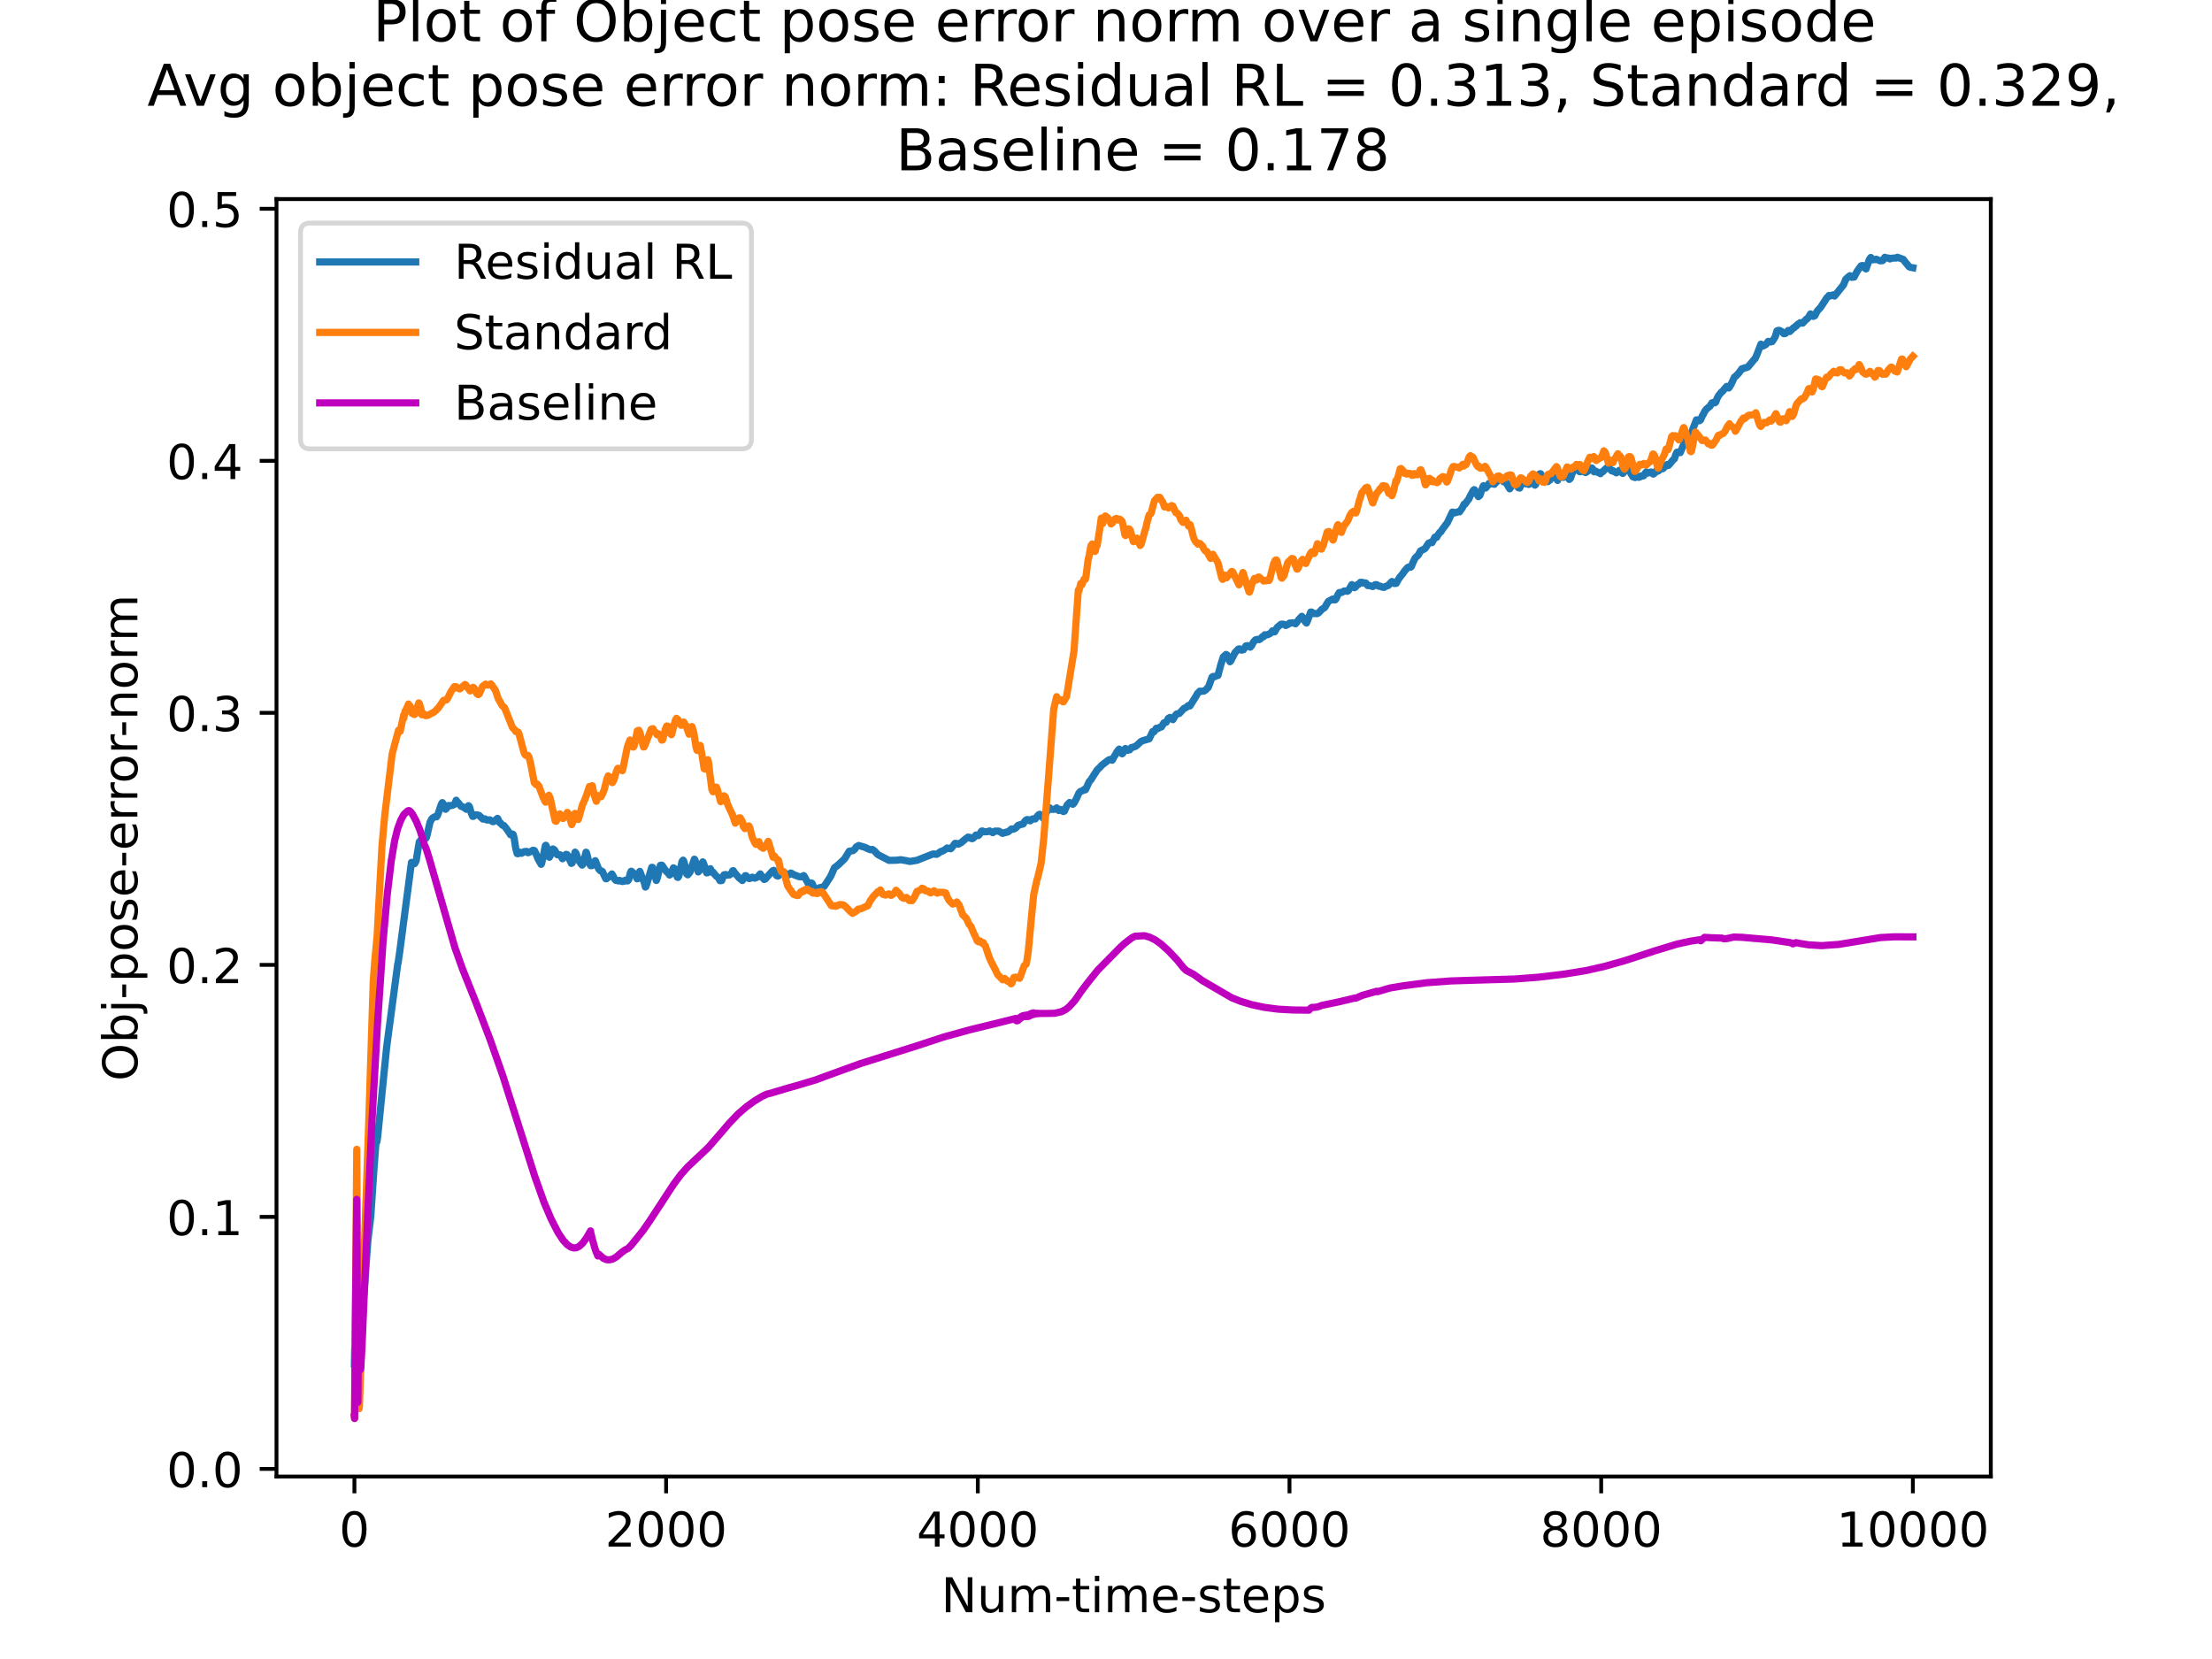 <?xml version="1.0" encoding="utf-8" standalone="no"?>
<!DOCTYPE svg PUBLIC "-//W3C//DTD SVG 1.1//EN"
  "http://www.w3.org/Graphics/SVG/1.1/DTD/svg11.dtd">
<!-- Created with matplotlib (https://matplotlib.org/) -->
<svg height="345.6pt" version="1.1" viewBox="0 0 460.8 345.6" width="460.8pt" xmlns="http://www.w3.org/2000/svg" xmlns:xlink="http://www.w3.org/1999/xlink">
 <defs>
  <style type="text/css">*{stroke-linecap:butt;stroke-linejoin:round;}</style>
 </defs>
 <g id="figure_1">
  <g id="patch_1">
   <path d="M 0 345.6 
L 460.8 345.6 
L 460.8 0 
L 0 0 
z
" style="fill:#ffffff;"/>
  </g>
  <g id="axes_1">
   <g id="patch_2">
    <path d="M 57.6 307.584 
L 414.72 307.584 
L 414.72 41.472 
L 57.6 41.472 
z
" style="fill:#ffffff;"/>
   </g>
   <g id="matplotlib.axis_1">
    <g id="xtick_1">
     <g id="line2d_1">
      <defs>
       <path d="M 0 0 
L 0 3.5 
" id="mf5f750cd97" style="stroke:#000000;stroke-width:0.8;"/>
      </defs>
      <g>
       <use style="stroke:#000000;stroke-width:0.8;" x="73.833" xlink:href="#mf5f750cd97" y="307.584"/>
      </g>
     </g>
     <g id="text_1">
      <!-- 0 -->
      <g transform="translate(70.651 322.182)scale(0.1 -0.1)">
       <defs>
        <path d="M 31.781 66.406 
Q 24.172 66.406 20.328 58.906 
Q 16.5 51.422 16.5 36.375 
Q 16.5 21.391 20.328 13.891 
Q 24.172 6.391 31.781 6.391 
Q 39.453 6.391 43.281 13.891 
Q 47.125 21.391 47.125 36.375 
Q 47.125 51.422 43.281 58.906 
Q 39.453 66.406 31.781 66.406 
z
M 31.781 74.219 
Q 44.047 74.219 50.516 64.516 
Q 56.984 54.828 56.984 36.375 
Q 56.984 17.969 50.516 8.266 
Q 44.047 -1.422 31.781 -1.422 
Q 19.531 -1.422 13.062 8.266 
Q 6.594 17.969 6.594 36.375 
Q 6.594 54.828 13.062 64.516 
Q 19.531 74.219 31.781 74.219 
z
" id="DejaVuSans-48"/>
       </defs>
       <use xlink:href="#DejaVuSans-48"/>
      </g>
     </g>
    </g>
    <g id="xtick_2">
     <g id="line2d_2">
      <g>
       <use style="stroke:#000000;stroke-width:0.8;" x="138.764" xlink:href="#mf5f750cd97" y="307.584"/>
      </g>
     </g>
     <g id="text_2">
      <!-- 2000 -->
      <g transform="translate(126.039 322.182)scale(0.1 -0.1)">
       <defs>
        <path d="M 19.188 8.297 
L 53.609 8.297 
L 53.609 0 
L 7.328 0 
L 7.328 8.297 
Q 12.938 14.109 22.625 23.891 
Q 32.328 33.688 34.812 36.531 
Q 39.547 41.844 41.422 45.531 
Q 43.312 49.219 43.312 52.781 
Q 43.312 58.594 39.234 62.25 
Q 35.156 65.922 28.609 65.922 
Q 23.969 65.922 18.812 64.312 
Q 13.672 62.703 7.812 59.422 
L 7.812 69.391 
Q 13.766 71.781 18.938 73 
Q 24.125 74.219 28.422 74.219 
Q 39.75 74.219 46.484 68.547 
Q 53.219 62.891 53.219 53.422 
Q 53.219 48.922 51.531 44.891 
Q 49.859 40.875 45.406 35.406 
Q 44.188 33.984 37.641 27.219 
Q 31.109 20.453 19.188 8.297 
z
" id="DejaVuSans-50"/>
       </defs>
       <use xlink:href="#DejaVuSans-50"/>
       <use x="63.623" xlink:href="#DejaVuSans-48"/>
       <use x="127.246" xlink:href="#DejaVuSans-48"/>
       <use x="190.869" xlink:href="#DejaVuSans-48"/>
      </g>
     </g>
    </g>
    <g id="xtick_3">
     <g id="line2d_3">
      <g>
       <use style="stroke:#000000;stroke-width:0.8;" x="203.695" xlink:href="#mf5f750cd97" y="307.584"/>
      </g>
     </g>
     <g id="text_3">
      <!-- 4000 -->
      <g transform="translate(190.97 322.182)scale(0.1 -0.1)">
       <defs>
        <path d="M 37.797 64.312 
L 12.891 25.391 
L 37.797 25.391 
z
M 35.203 72.906 
L 47.609 72.906 
L 47.609 25.391 
L 58.016 25.391 
L 58.016 17.188 
L 47.609 17.188 
L 47.609 0 
L 37.797 0 
L 37.797 17.188 
L 4.891 17.188 
L 4.891 26.703 
z
" id="DejaVuSans-52"/>
       </defs>
       <use xlink:href="#DejaVuSans-52"/>
       <use x="63.623" xlink:href="#DejaVuSans-48"/>
       <use x="127.246" xlink:href="#DejaVuSans-48"/>
       <use x="190.869" xlink:href="#DejaVuSans-48"/>
      </g>
     </g>
    </g>
    <g id="xtick_4">
     <g id="line2d_4">
      <g>
       <use style="stroke:#000000;stroke-width:0.8;" x="268.625" xlink:href="#mf5f750cd97" y="307.584"/>
      </g>
     </g>
     <g id="text_4">
      <!-- 6000 -->
      <g transform="translate(255.9 322.182)scale(0.1 -0.1)">
       <defs>
        <path d="M 33.016 40.375 
Q 26.375 40.375 22.484 35.828 
Q 18.609 31.297 18.609 23.391 
Q 18.609 15.531 22.484 10.953 
Q 26.375 6.391 33.016 6.391 
Q 39.656 6.391 43.531 10.953 
Q 47.406 15.531 47.406 23.391 
Q 47.406 31.297 43.531 35.828 
Q 39.656 40.375 33.016 40.375 
z
M 52.594 71.297 
L 52.594 62.312 
Q 48.875 64.062 45.094 64.984 
Q 41.312 65.922 37.594 65.922 
Q 27.828 65.922 22.672 59.328 
Q 17.531 52.734 16.797 39.406 
Q 19.672 43.656 24.016 45.922 
Q 28.375 48.188 33.594 48.188 
Q 44.578 48.188 50.953 41.516 
Q 57.328 34.859 57.328 23.391 
Q 57.328 12.156 50.688 5.359 
Q 44.047 -1.422 33.016 -1.422 
Q 20.359 -1.422 13.672 8.266 
Q 6.984 17.969 6.984 36.375 
Q 6.984 53.656 15.188 63.938 
Q 23.391 74.219 37.203 74.219 
Q 40.922 74.219 44.703 73.484 
Q 48.484 72.75 52.594 71.297 
z
" id="DejaVuSans-54"/>
       </defs>
       <use xlink:href="#DejaVuSans-54"/>
       <use x="63.623" xlink:href="#DejaVuSans-48"/>
       <use x="127.246" xlink:href="#DejaVuSans-48"/>
       <use x="190.869" xlink:href="#DejaVuSans-48"/>
      </g>
     </g>
    </g>
    <g id="xtick_5">
     <g id="line2d_5">
      <g>
       <use style="stroke:#000000;stroke-width:0.8;" x="333.556" xlink:href="#mf5f750cd97" y="307.584"/>
      </g>
     </g>
     <g id="text_5">
      <!-- 8000 -->
      <g transform="translate(320.831 322.182)scale(0.1 -0.1)">
       <defs>
        <path d="M 31.781 34.625 
Q 24.75 34.625 20.719 30.859 
Q 16.703 27.094 16.703 20.516 
Q 16.703 13.922 20.719 10.156 
Q 24.75 6.391 31.781 6.391 
Q 38.812 6.391 42.859 10.172 
Q 46.922 13.969 46.922 20.516 
Q 46.922 27.094 42.891 30.859 
Q 38.875 34.625 31.781 34.625 
z
M 21.922 38.812 
Q 15.578 40.375 12.031 44.719 
Q 8.5 49.078 8.5 55.328 
Q 8.5 64.062 14.719 69.141 
Q 20.953 74.219 31.781 74.219 
Q 42.672 74.219 48.875 69.141 
Q 55.078 64.062 55.078 55.328 
Q 55.078 49.078 51.531 44.719 
Q 48 40.375 41.703 38.812 
Q 48.828 37.156 52.797 32.312 
Q 56.781 27.484 56.781 20.516 
Q 56.781 9.906 50.312 4.234 
Q 43.844 -1.422 31.781 -1.422 
Q 19.734 -1.422 13.25 4.234 
Q 6.781 9.906 6.781 20.516 
Q 6.781 27.484 10.781 32.312 
Q 14.797 37.156 21.922 38.812 
z
M 18.312 54.391 
Q 18.312 48.734 21.844 45.562 
Q 25.391 42.391 31.781 42.391 
Q 38.141 42.391 41.719 45.562 
Q 45.312 48.734 45.312 54.391 
Q 45.312 60.062 41.719 63.234 
Q 38.141 66.406 31.781 66.406 
Q 25.391 66.406 21.844 63.234 
Q 18.312 60.062 18.312 54.391 
z
" id="DejaVuSans-56"/>
       </defs>
       <use xlink:href="#DejaVuSans-56"/>
       <use x="63.623" xlink:href="#DejaVuSans-48"/>
       <use x="127.246" xlink:href="#DejaVuSans-48"/>
       <use x="190.869" xlink:href="#DejaVuSans-48"/>
      </g>
     </g>
    </g>
    <g id="xtick_6">
     <g id="line2d_6">
      <g>
       <use style="stroke:#000000;stroke-width:0.8;" x="398.487" xlink:href="#mf5f750cd97" y="307.584"/>
      </g>
     </g>
     <g id="text_6">
      <!-- 10000 -->
      <g transform="translate(382.581 322.182)scale(0.1 -0.1)">
       <defs>
        <path d="M 12.406 8.297 
L 28.516 8.297 
L 28.516 63.922 
L 10.984 60.406 
L 10.984 69.391 
L 28.422 72.906 
L 38.281 72.906 
L 38.281 8.297 
L 54.391 8.297 
L 54.391 0 
L 12.406 0 
z
" id="DejaVuSans-49"/>
       </defs>
       <use xlink:href="#DejaVuSans-49"/>
       <use x="63.623" xlink:href="#DejaVuSans-48"/>
       <use x="127.246" xlink:href="#DejaVuSans-48"/>
       <use x="190.869" xlink:href="#DejaVuSans-48"/>
       <use x="254.492" xlink:href="#DejaVuSans-48"/>
      </g>
     </g>
    </g>
    <g id="text_7">
     <!-- Num-time-steps -->
     <g transform="translate(196.056 335.861)scale(0.1 -0.1)">
      <defs>
       <path d="M 9.812 72.906 
L 23.094 72.906 
L 55.422 11.922 
L 55.422 72.906 
L 64.984 72.906 
L 64.984 0 
L 51.703 0 
L 19.391 60.984 
L 19.391 0 
L 9.812 0 
z
" id="DejaVuSans-78"/>
       <path d="M 8.5 21.578 
L 8.5 54.688 
L 17.484 54.688 
L 17.484 21.922 
Q 17.484 14.156 20.5 10.266 
Q 23.531 6.391 29.594 6.391 
Q 36.859 6.391 41.078 11.031 
Q 45.312 15.672 45.312 23.688 
L 45.312 54.688 
L 54.297 54.688 
L 54.297 0 
L 45.312 0 
L 45.312 8.406 
Q 42.047 3.422 37.719 1 
Q 33.406 -1.422 27.688 -1.422 
Q 18.266 -1.422 13.375 4.438 
Q 8.5 10.297 8.5 21.578 
z
M 31.109 56 
z
" id="DejaVuSans-117"/>
       <path d="M 52 44.188 
Q 55.375 50.25 60.062 53.125 
Q 64.75 56 71.094 56 
Q 79.641 56 84.281 50.016 
Q 88.922 44.047 88.922 33.016 
L 88.922 0 
L 79.891 0 
L 79.891 32.719 
Q 79.891 40.578 77.094 44.375 
Q 74.312 48.188 68.609 48.188 
Q 61.625 48.188 57.562 43.547 
Q 53.516 38.922 53.516 30.906 
L 53.516 0 
L 44.484 0 
L 44.484 32.719 
Q 44.484 40.625 41.703 44.406 
Q 38.922 48.188 33.109 48.188 
Q 26.219 48.188 22.156 43.531 
Q 18.109 38.875 18.109 30.906 
L 18.109 0 
L 9.078 0 
L 9.078 54.688 
L 18.109 54.688 
L 18.109 46.188 
Q 21.188 51.219 25.484 53.609 
Q 29.781 56 35.688 56 
Q 41.656 56 45.828 52.969 
Q 50 49.953 52 44.188 
z
" id="DejaVuSans-109"/>
       <path d="M 4.891 31.391 
L 31.203 31.391 
L 31.203 23.391 
L 4.891 23.391 
z
" id="DejaVuSans-45"/>
       <path d="M 18.312 70.219 
L 18.312 54.688 
L 36.812 54.688 
L 36.812 47.703 
L 18.312 47.703 
L 18.312 18.016 
Q 18.312 11.328 20.141 9.422 
Q 21.969 7.516 27.594 7.516 
L 36.812 7.516 
L 36.812 0 
L 27.594 0 
Q 17.188 0 13.234 3.875 
Q 9.281 7.766 9.281 18.016 
L 9.281 47.703 
L 2.688 47.703 
L 2.688 54.688 
L 9.281 54.688 
L 9.281 70.219 
z
" id="DejaVuSans-116"/>
       <path d="M 9.422 54.688 
L 18.406 54.688 
L 18.406 0 
L 9.422 0 
z
M 9.422 75.984 
L 18.406 75.984 
L 18.406 64.594 
L 9.422 64.594 
z
" id="DejaVuSans-105"/>
       <path d="M 56.203 29.594 
L 56.203 25.203 
L 14.891 25.203 
Q 15.484 15.922 20.484 11.062 
Q 25.484 6.203 34.422 6.203 
Q 39.594 6.203 44.453 7.469 
Q 49.312 8.734 54.109 11.281 
L 54.109 2.781 
Q 49.266 0.734 44.188 -0.344 
Q 39.109 -1.422 33.891 -1.422 
Q 20.797 -1.422 13.156 6.188 
Q 5.516 13.812 5.516 26.812 
Q 5.516 40.234 12.766 48.109 
Q 20.016 56 32.328 56 
Q 43.359 56 49.781 48.891 
Q 56.203 41.797 56.203 29.594 
z
M 47.219 32.234 
Q 47.125 39.594 43.094 43.984 
Q 39.062 48.391 32.422 48.391 
Q 24.906 48.391 20.391 44.141 
Q 15.875 39.891 15.188 32.172 
z
" id="DejaVuSans-101"/>
       <path d="M 44.281 53.078 
L 44.281 44.578 
Q 40.484 46.531 36.375 47.5 
Q 32.281 48.484 27.875 48.484 
Q 21.188 48.484 17.844 46.438 
Q 14.5 44.391 14.5 40.281 
Q 14.5 37.156 16.891 35.375 
Q 19.281 33.594 26.516 31.984 
L 29.594 31.297 
Q 39.156 29.25 43.188 25.516 
Q 47.219 21.781 47.219 15.094 
Q 47.219 7.469 41.188 3.016 
Q 35.156 -1.422 24.609 -1.422 
Q 20.219 -1.422 15.453 -0.562 
Q 10.688 0.297 5.422 2 
L 5.422 11.281 
Q 10.406 8.688 15.234 7.391 
Q 20.062 6.109 24.812 6.109 
Q 31.156 6.109 34.562 8.281 
Q 37.984 10.453 37.984 14.406 
Q 37.984 18.062 35.516 20.016 
Q 33.062 21.969 24.703 23.781 
L 21.578 24.516 
Q 13.234 26.266 9.516 29.906 
Q 5.812 33.547 5.812 39.891 
Q 5.812 47.609 11.281 51.797 
Q 16.75 56 26.812 56 
Q 31.781 56 36.172 55.266 
Q 40.578 54.547 44.281 53.078 
z
" id="DejaVuSans-115"/>
       <path d="M 18.109 8.203 
L 18.109 -20.797 
L 9.078 -20.797 
L 9.078 54.688 
L 18.109 54.688 
L 18.109 46.391 
Q 20.953 51.266 25.266 53.625 
Q 29.594 56 35.594 56 
Q 45.562 56 51.781 48.094 
Q 58.016 40.188 58.016 27.297 
Q 58.016 14.406 51.781 6.484 
Q 45.562 -1.422 35.594 -1.422 
Q 29.594 -1.422 25.266 0.953 
Q 20.953 3.328 18.109 8.203 
z
M 48.688 27.297 
Q 48.688 37.203 44.609 42.844 
Q 40.531 48.484 33.406 48.484 
Q 26.266 48.484 22.188 42.844 
Q 18.109 37.203 18.109 27.297 
Q 18.109 17.391 22.188 11.75 
Q 26.266 6.109 33.406 6.109 
Q 40.531 6.109 44.609 11.75 
Q 48.688 17.391 48.688 27.297 
z
" id="DejaVuSans-112"/>
      </defs>
      <use xlink:href="#DejaVuSans-78"/>
      <use x="74.805" xlink:href="#DejaVuSans-117"/>
      <use x="138.184" xlink:href="#DejaVuSans-109"/>
      <use x="235.596" xlink:href="#DejaVuSans-45"/>
      <use x="271.68" xlink:href="#DejaVuSans-116"/>
      <use x="310.889" xlink:href="#DejaVuSans-105"/>
      <use x="338.672" xlink:href="#DejaVuSans-109"/>
      <use x="436.084" xlink:href="#DejaVuSans-101"/>
      <use x="497.607" xlink:href="#DejaVuSans-45"/>
      <use x="533.691" xlink:href="#DejaVuSans-115"/>
      <use x="585.791" xlink:href="#DejaVuSans-116"/>
      <use x="625" xlink:href="#DejaVuSans-101"/>
      <use x="686.523" xlink:href="#DejaVuSans-112"/>
      <use x="750" xlink:href="#DejaVuSans-115"/>
     </g>
    </g>
   </g>
   <g id="matplotlib.axis_2">
    <g id="ytick_1">
     <g id="line2d_7">
      <defs>
       <path d="M 0 0 
L -3.5 0 
" id="m8213a279e8" style="stroke:#000000;stroke-width:0.8;"/>
      </defs>
      <g>
       <use style="stroke:#000000;stroke-width:0.8;" x="57.6" xlink:href="#m8213a279e8" y="306.004"/>
      </g>
     </g>
     <g id="text_8">
      <!-- 0.0 -->
      <g transform="translate(34.697 309.803)scale(0.1 -0.1)">
       <defs>
        <path d="M 10.688 12.406 
L 21 12.406 
L 21 0 
L 10.688 0 
z
" id="DejaVuSans-46"/>
       </defs>
       <use xlink:href="#DejaVuSans-48"/>
       <use x="63.623" xlink:href="#DejaVuSans-46"/>
       <use x="95.41" xlink:href="#DejaVuSans-48"/>
      </g>
     </g>
    </g>
    <g id="ytick_2">
     <g id="line2d_8">
      <g>
       <use style="stroke:#000000;stroke-width:0.8;" x="57.6" xlink:href="#m8213a279e8" y="253.502"/>
      </g>
     </g>
     <g id="text_9">
      <!-- 0.1 -->
      <g transform="translate(34.697 257.301)scale(0.1 -0.1)">
       <use xlink:href="#DejaVuSans-48"/>
       <use x="63.623" xlink:href="#DejaVuSans-46"/>
       <use x="95.41" xlink:href="#DejaVuSans-49"/>
      </g>
     </g>
    </g>
    <g id="ytick_3">
     <g id="line2d_9">
      <g>
       <use style="stroke:#000000;stroke-width:0.8;" x="57.6" xlink:href="#m8213a279e8" y="201.001"/>
      </g>
     </g>
     <g id="text_10">
      <!-- 0.2 -->
      <g transform="translate(34.697 204.8)scale(0.1 -0.1)">
       <use xlink:href="#DejaVuSans-48"/>
       <use x="63.623" xlink:href="#DejaVuSans-46"/>
       <use x="95.41" xlink:href="#DejaVuSans-50"/>
      </g>
     </g>
    </g>
    <g id="ytick_4">
     <g id="line2d_10">
      <g>
       <use style="stroke:#000000;stroke-width:0.8;" x="57.6" xlink:href="#m8213a279e8" y="148.499"/>
      </g>
     </g>
     <g id="text_11">
      <!-- 0.3 -->
      <g transform="translate(34.697 152.298)scale(0.1 -0.1)">
       <defs>
        <path d="M 40.578 39.312 
Q 47.656 37.797 51.625 33 
Q 55.609 28.219 55.609 21.188 
Q 55.609 10.406 48.188 4.484 
Q 40.766 -1.422 27.094 -1.422 
Q 22.516 -1.422 17.656 -0.516 
Q 12.797 0.391 7.625 2.203 
L 7.625 11.719 
Q 11.719 9.328 16.594 8.109 
Q 21.484 6.891 26.812 6.891 
Q 36.078 6.891 40.938 10.547 
Q 45.797 14.203 45.797 21.188 
Q 45.797 27.641 41.281 31.266 
Q 36.766 34.906 28.719 34.906 
L 20.219 34.906 
L 20.219 43.016 
L 29.109 43.016 
Q 36.375 43.016 40.234 45.922 
Q 44.094 48.828 44.094 54.297 
Q 44.094 59.906 40.109 62.906 
Q 36.141 65.922 28.719 65.922 
Q 24.656 65.922 20.016 65.031 
Q 15.375 64.156 9.812 62.312 
L 9.812 71.094 
Q 15.438 72.656 20.344 73.438 
Q 25.25 74.219 29.594 74.219 
Q 40.828 74.219 47.359 69.109 
Q 53.906 64.016 53.906 55.328 
Q 53.906 49.266 50.438 45.094 
Q 46.969 40.922 40.578 39.312 
z
" id="DejaVuSans-51"/>
       </defs>
       <use xlink:href="#DejaVuSans-48"/>
       <use x="63.623" xlink:href="#DejaVuSans-46"/>
       <use x="95.41" xlink:href="#DejaVuSans-51"/>
      </g>
     </g>
    </g>
    <g id="ytick_5">
     <g id="line2d_11">
      <g>
       <use style="stroke:#000000;stroke-width:0.8;" x="57.6" xlink:href="#m8213a279e8" y="95.998"/>
      </g>
     </g>
     <g id="text_12">
      <!-- 0.4 -->
      <g transform="translate(34.697 99.797)scale(0.1 -0.1)">
       <use xlink:href="#DejaVuSans-48"/>
       <use x="63.623" xlink:href="#DejaVuSans-46"/>
       <use x="95.41" xlink:href="#DejaVuSans-52"/>
      </g>
     </g>
    </g>
    <g id="ytick_6">
     <g id="line2d_12">
      <g>
       <use style="stroke:#000000;stroke-width:0.8;" x="57.6" xlink:href="#m8213a279e8" y="43.496"/>
      </g>
     </g>
     <g id="text_13">
      <!-- 0.5 -->
      <g transform="translate(34.697 47.296)scale(0.1 -0.1)">
       <defs>
        <path d="M 10.797 72.906 
L 49.516 72.906 
L 49.516 64.594 
L 19.828 64.594 
L 19.828 46.734 
Q 21.969 47.469 24.109 47.828 
Q 26.266 48.188 28.422 48.188 
Q 40.625 48.188 47.75 41.5 
Q 54.891 34.812 54.891 23.391 
Q 54.891 11.625 47.562 5.094 
Q 40.234 -1.422 26.906 -1.422 
Q 22.312 -1.422 17.547 -0.641 
Q 12.797 0.141 7.719 1.703 
L 7.719 11.625 
Q 12.109 9.234 16.797 8.062 
Q 21.484 6.891 26.703 6.891 
Q 35.156 6.891 40.078 11.328 
Q 45.016 15.766 45.016 23.391 
Q 45.016 31 40.078 35.438 
Q 35.156 39.891 26.703 39.891 
Q 22.75 39.891 18.812 39.016 
Q 14.891 38.141 10.797 36.281 
z
" id="DejaVuSans-53"/>
       </defs>
       <use xlink:href="#DejaVuSans-48"/>
       <use x="63.623" xlink:href="#DejaVuSans-46"/>
       <use x="95.41" xlink:href="#DejaVuSans-53"/>
      </g>
     </g>
    </g>
    <g id="text_14">
     <!-- Obj-pose-error-norm -->
     <g transform="translate(28.617 225.204)rotate(-90)scale(0.1 -0.1)">
      <defs>
       <path d="M 39.406 66.219 
Q 28.656 66.219 22.328 58.203 
Q 16.016 50.203 16.016 36.375 
Q 16.016 22.609 22.328 14.594 
Q 28.656 6.594 39.406 6.594 
Q 50.141 6.594 56.422 14.594 
Q 62.703 22.609 62.703 36.375 
Q 62.703 50.203 56.422 58.203 
Q 50.141 66.219 39.406 66.219 
z
M 39.406 74.219 
Q 54.734 74.219 63.906 63.938 
Q 73.094 53.656 73.094 36.375 
Q 73.094 19.141 63.906 8.859 
Q 54.734 -1.422 39.406 -1.422 
Q 24.031 -1.422 14.812 8.828 
Q 5.609 19.094 5.609 36.375 
Q 5.609 53.656 14.812 63.938 
Q 24.031 74.219 39.406 74.219 
z
" id="DejaVuSans-79"/>
       <path d="M 48.688 27.297 
Q 48.688 37.203 44.609 42.844 
Q 40.531 48.484 33.406 48.484 
Q 26.266 48.484 22.188 42.844 
Q 18.109 37.203 18.109 27.297 
Q 18.109 17.391 22.188 11.75 
Q 26.266 6.109 33.406 6.109 
Q 40.531 6.109 44.609 11.75 
Q 48.688 17.391 48.688 27.297 
z
M 18.109 46.391 
Q 20.953 51.266 25.266 53.625 
Q 29.594 56 35.594 56 
Q 45.562 56 51.781 48.094 
Q 58.016 40.188 58.016 27.297 
Q 58.016 14.406 51.781 6.484 
Q 45.562 -1.422 35.594 -1.422 
Q 29.594 -1.422 25.266 0.953 
Q 20.953 3.328 18.109 8.203 
L 18.109 0 
L 9.078 0 
L 9.078 75.984 
L 18.109 75.984 
z
" id="DejaVuSans-98"/>
       <path d="M 9.422 54.688 
L 18.406 54.688 
L 18.406 -0.984 
Q 18.406 -11.422 14.422 -16.109 
Q 10.453 -20.797 1.609 -20.797 
L -1.812 -20.797 
L -1.812 -13.188 
L 0.594 -13.188 
Q 5.719 -13.188 7.562 -10.812 
Q 9.422 -8.453 9.422 -0.984 
z
M 9.422 75.984 
L 18.406 75.984 
L 18.406 64.594 
L 9.422 64.594 
z
" id="DejaVuSans-106"/>
       <path d="M 30.609 48.391 
Q 23.391 48.391 19.188 42.75 
Q 14.984 37.109 14.984 27.297 
Q 14.984 17.484 19.156 11.844 
Q 23.344 6.203 30.609 6.203 
Q 37.797 6.203 41.984 11.859 
Q 46.188 17.531 46.188 27.297 
Q 46.188 37.016 41.984 42.703 
Q 37.797 48.391 30.609 48.391 
z
M 30.609 56 
Q 42.328 56 49.016 48.375 
Q 55.719 40.766 55.719 27.297 
Q 55.719 13.875 49.016 6.219 
Q 42.328 -1.422 30.609 -1.422 
Q 18.844 -1.422 12.172 6.219 
Q 5.516 13.875 5.516 27.297 
Q 5.516 40.766 12.172 48.375 
Q 18.844 56 30.609 56 
z
" id="DejaVuSans-111"/>
       <path d="M 41.109 46.297 
Q 39.594 47.172 37.812 47.578 
Q 36.031 48 33.891 48 
Q 26.266 48 22.188 43.047 
Q 18.109 38.094 18.109 28.812 
L 18.109 0 
L 9.078 0 
L 9.078 54.688 
L 18.109 54.688 
L 18.109 46.188 
Q 20.953 51.172 25.484 53.578 
Q 30.031 56 36.531 56 
Q 37.453 56 38.578 55.875 
Q 39.703 55.766 41.062 55.516 
z
" id="DejaVuSans-114"/>
       <path d="M 54.891 33.016 
L 54.891 0 
L 45.906 0 
L 45.906 32.719 
Q 45.906 40.484 42.875 44.328 
Q 39.844 48.188 33.797 48.188 
Q 26.516 48.188 22.312 43.547 
Q 18.109 38.922 18.109 30.906 
L 18.109 0 
L 9.078 0 
L 9.078 54.688 
L 18.109 54.688 
L 18.109 46.188 
Q 21.344 51.125 25.703 53.562 
Q 30.078 56 35.797 56 
Q 45.219 56 50.047 50.172 
Q 54.891 44.344 54.891 33.016 
z
" id="DejaVuSans-110"/>
      </defs>
      <use xlink:href="#DejaVuSans-79"/>
      <use x="78.711" xlink:href="#DejaVuSans-98"/>
      <use x="142.188" xlink:href="#DejaVuSans-106"/>
      <use x="169.971" xlink:href="#DejaVuSans-45"/>
      <use x="206.055" xlink:href="#DejaVuSans-112"/>
      <use x="269.531" xlink:href="#DejaVuSans-111"/>
      <use x="330.713" xlink:href="#DejaVuSans-115"/>
      <use x="382.812" xlink:href="#DejaVuSans-101"/>
      <use x="444.336" xlink:href="#DejaVuSans-45"/>
      <use x="480.42" xlink:href="#DejaVuSans-101"/>
      <use x="541.943" xlink:href="#DejaVuSans-114"/>
      <use x="581.307" xlink:href="#DejaVuSans-114"/>
      <use x="620.17" xlink:href="#DejaVuSans-111"/>
      <use x="681.352" xlink:href="#DejaVuSans-114"/>
      <use x="716.09" xlink:href="#DejaVuSans-45"/>
      <use x="752.174" xlink:href="#DejaVuSans-110"/>
      <use x="815.553" xlink:href="#DejaVuSans-111"/>
      <use x="876.734" xlink:href="#DejaVuSans-114"/>
      <use x="916.098" xlink:href="#DejaVuSans-109"/>
     </g>
    </g>
   </g>
   <g id="line2d_13">
    <path clip-path="url(#p6a0caae270)" d="M 73.833 284.112 
L 73.898 280.926 
L 73.995 281.435 
L 74.028 281.617 
L 74.06 281.255 
L 74.092 281.035 
L 74.125 281.45 
L 74.515 286.745 
L 74.579 286.639 
L 74.872 283.489 
L 75.034 279.512 
L 75.099 277.255 
L 75.164 277.73 
L 75.196 277.698 
L 75.456 273.235 
L 75.943 267.984 
L 76.625 258.53 
L 77.242 253.409 
L 77.923 243.208 
L 78.345 237.762 
L 78.378 237.669 
L 78.41 237.878 
L 78.443 237.993 
L 78.508 237.887 
L 78.67 236.843 
L 79.384 229.681 
L 80.553 218.066 
L 82.858 200.805 
L 82.923 200.64 
L 83.28 198.191 
L 85.715 179.654 
L 85.748 179.696 
L 85.877 179.88 
L 85.91 179.862 
L 86.072 179.882 
L 86.364 179.924 
L 86.689 179.339 
L 86.916 177.918 
L 87.338 175.385 
L 87.695 174.976 
L 87.955 174.987 
L 88.182 174.898 
L 88.345 174.85 
L 88.605 174.64 
L 88.669 174.563 
L 88.734 174.628 
L 88.864 174.384 
L 89.189 173.005 
L 89.578 171.313 
L 89.936 170.599 
L 90.163 170.392 
L 90.325 170.294 
L 90.52 170.163 
L 90.845 170.103 
L 90.942 170.156 
L 90.974 170.116 
L 91.137 169.868 
L 91.364 169.249 
L 91.916 167.57 
L 92.143 167.2 
L 92.176 167.224 
L 92.338 167.451 
L 92.825 168.589 
L 92.857 168.569 
L 93.052 168.361 
L 93.409 167.807 
L 93.961 167.829 
L 94.221 167.758 
L 94.611 167.605 
L 94.805 167.241 
L 95.033 166.702 
L 95.098 166.9 
L 95.325 167.068 
L 95.714 167.532 
L 96.039 167.967 
L 96.364 168.08 
L 96.526 168.11 
L 96.818 168.344 
L 97.175 168.593 
L 97.305 168.462 
L 97.597 167.837 
L 97.695 167.921 
L 97.792 168.051 
L 98.182 169.414 
L 98.474 170.074 
L 98.636 170.055 
L 98.993 169.743 
L 99.383 169.742 
L 99.545 169.791 
L 99.805 169.866 
L 100.617 170.639 
L 100.941 170.599 
L 101.071 170.596 
L 101.396 170.816 
L 101.656 170.823 
L 102.045 170.785 
L 102.597 171.144 
L 102.824 171.16 
L 103.636 170.476 
L 103.733 170.596 
L 103.993 171.227 
L 104.091 171.383 
L 104.155 171.343 
L 104.285 171.462 
L 104.415 171.632 
L 104.675 171.908 
L 104.967 171.969 
L 105.357 172.435 
L 105.974 173.291 
L 106.363 173.904 
L 106.461 173.819 
L 106.688 173.738 
L 106.85 173.788 
L 106.915 173.861 
L 107.11 174.639 
L 107.434 176.728 
L 107.727 177.812 
L 107.889 177.855 
L 108.084 177.701 
L 108.344 177.54 
L 108.636 177.763 
L 108.96 177.531 
L 108.993 177.58 
L 109.058 177.503 
L 109.22 177.404 
L 109.253 177.446 
L 109.35 177.41 
L 109.675 177.359 
L 109.837 177.443 
L 109.999 177.638 
L 110.032 177.618 
L 110.551 177.404 
L 111.038 177.122 
L 111.33 177.186 
L 111.59 177.702 
L 112.109 178.983 
L 112.726 180.056 
L 112.824 179.902 
L 113.083 178.774 
L 113.603 176.181 
L 113.7 176.084 
L 113.733 176.113 
L 113.863 176.403 
L 114.025 177.284 
L 114.22 178.325 
L 114.252 178.313 
L 114.447 178.585 
L 114.609 178.289 
L 114.902 177.654 
L 115.194 176.844 
L 115.518 177.06 
L 116.103 178.063 
L 116.72 178.084 
L 117.174 178.897 
L 117.531 178.553 
L 117.921 177.97 
L 118.116 178.02 
L 118.213 178.145 
L 119.025 179.86 
L 119.187 179.773 
L 119.544 178.569 
L 119.804 177.514 
L 119.934 177.643 
L 120.128 178.112 
L 120.453 179.087 
L 120.973 179.85 
L 121.265 180.219 
L 121.395 180.092 
L 121.557 179.553 
L 122.076 177.528 
L 122.141 177.563 
L 122.304 178.089 
L 122.661 179.56 
L 122.856 180.025 
L 123.05 180.333 
L 123.18 180.332 
L 123.31 180.329 
L 123.57 179.925 
L 123.992 179.301 
L 124.057 179.393 
L 124.284 179.987 
L 124.706 181.013 
L 125.096 181.416 
L 125.355 181.452 
L 125.518 181.586 
L 125.777 182.192 
L 126.2 183.057 
L 126.329 183.065 
L 126.524 182.875 
L 126.881 182.673 
L 127.466 182.061 
L 127.498 182.101 
L 128.115 183.225 
L 128.31 183.413 
L 128.732 183.443 
L 128.829 183.516 
L 128.862 183.486 
L 129.024 183.39 
L 129.251 183.494 
L 129.414 183.576 
L 129.706 183.636 
L 129.901 183.485 
L 130.193 183.546 
L 130.355 183.333 
L 130.745 183.512 
L 130.972 183.243 
L 131.329 181.788 
L 131.491 181.488 
L 131.654 181.597 
L 131.913 181.824 
L 132.076 182.008 
L 132.433 182.444 
L 132.725 183.076 
L 132.855 182.897 
L 133.277 181.527 
L 133.342 181.647 
L 133.959 183.348 
L 133.991 183.107 
L 134.056 183.261 
L 134.446 184.787 
L 134.543 184.715 
L 134.738 184.157 
L 135.777 180.673 
L 135.939 180.695 
L 136.199 181.456 
L 136.718 183.417 
L 136.751 183.393 
L 136.913 182.94 
L 137.562 180.273 
L 137.692 180.219 
L 137.887 180.235 
L 138.796 181.528 
L 139.186 181.88 
L 139.478 182.281 
L 139.64 182.183 
L 139.705 182.059 
L 140.29 180.786 
L 140.322 180.808 
L 140.484 180.904 
L 140.809 181.864 
L 141.101 182.738 
L 141.231 182.782 
L 141.426 182.464 
L 141.621 181.66 
L 142.075 179.472 
L 142.302 179.185 
L 142.432 179.364 
L 142.659 180.177 
L 143.049 182.062 
L 143.276 182.237 
L 143.309 182.204 
L 143.763 181.641 
L 144.64 178.983 
L 144.705 179.021 
L 144.835 179.319 
L 145.452 181.637 
L 145.516 181.58 
L 146.003 181.035 
L 146.393 179.54 
L 146.458 179.591 
L 146.718 180.295 
L 147.205 181.84 
L 147.367 181.821 
L 147.464 181.692 
L 147.789 181.126 
L 147.984 180.967 
L 148.146 181.313 
L 148.341 181.726 
L 148.373 181.686 
L 148.536 181.675 
L 148.86 182.117 
L 149.218 182.527 
L 149.575 182.752 
L 149.997 183.47 
L 150.354 183.43 
L 150.516 182.959 
L 150.808 182.25 
L 151.198 182.18 
L 151.425 182.304 
L 151.75 182.283 
L 151.977 182.267 
L 152.367 181.915 
L 152.626 181.401 
L 152.756 181.372 
L 152.919 181.651 
L 153.308 182.155 
L 153.633 182.482 
L 153.925 182.838 
L 154.639 183.429 
L 154.834 183.128 
L 155.256 182.414 
L 155.418 182.425 
L 155.711 182.755 
L 156.035 183.016 
L 156.263 182.992 
L 156.717 182.73 
L 157.204 182.943 
L 157.756 182.744 
L 158.373 182.053 
L 158.892 182.85 
L 159.184 183.21 
L 159.412 183.131 
L 159.964 182.496 
L 160.938 181.416 
L 161.197 181.311 
L 161.425 181.658 
L 161.782 182.406 
L 162.041 182.507 
L 162.236 182.397 
L 162.658 181.949 
L 163.113 181.666 
L 163.34 181.78 
L 164.249 182.272 
L 164.379 182.179 
L 164.736 181.868 
L 164.963 181.961 
L 165.288 182.188 
L 166.132 182.5 
L 166.327 182.585 
L 166.651 182.655 
L 166.944 182.674 
L 167.431 182.399 
L 167.593 182.633 
L 168.47 184.252 
L 168.697 184.119 
L 169.021 183.927 
L 169.184 184.025 
L 169.379 184.485 
L 169.833 185.718 
L 170.028 185.753 
L 170.223 185.507 
L 170.645 184.959 
L 171.359 184.78 
L 171.684 184.652 
L 172.95 182.704 
L 173.209 182.193 
L 173.826 180.767 
L 174.411 180.347 
L 174.573 180.175 
L 174.638 180.16 
L 174.8 180.01 
L 174.963 179.841 
L 175.937 178.919 
L 176.911 177.324 
L 177.268 177.269 
L 177.657 177.223 
L 178.079 176.889 
L 178.339 176.46 
L 178.891 176.133 
L 180.222 176.529 
L 180.871 176.847 
L 181.358 177.021 
L 181.715 176.956 
L 182.105 177.203 
L 182.462 177.599 
L 182.884 178.033 
L 185.189 179.23 
L 186.877 179.195 
L 187.592 179.09 
L 188.793 179.288 
L 189.54 179.459 
L 191.033 179.211 
L 193.728 178.141 
L 194.312 177.923 
L 194.572 177.878 
L 194.929 177.974 
L 195.156 177.963 
L 195.773 177.543 
L 195.968 177.388 
L 196.292 177.321 
L 197.007 176.9 
L 197.299 176.648 
L 198.046 176.81 
L 198.24 176.619 
L 198.955 175.686 
L 199.279 175.705 
L 199.636 175.855 
L 200.253 175.519 
L 201.162 174.742 
L 201.487 174.536 
L 201.649 174.387 
L 202.006 174.435 
L 202.266 174.656 
L 202.526 174.717 
L 202.786 174.579 
L 203.11 174.196 
L 203.305 173.947 
L 203.5 174.036 
L 203.792 174.065 
L 204.052 173.814 
L 204.474 173.14 
L 204.669 173.111 
L 204.993 173.277 
L 205.318 173.264 
L 205.707 173.253 
L 206.162 173.098 
L 206.811 173.459 
L 207.266 173.136 
L 208.077 173.144 
L 208.857 173.612 
L 209.279 173.446 
L 209.441 173.454 
L 209.636 173.33 
L 209.831 173.347 
L 210.025 173.274 
L 210.74 172.677 
L 211.064 172.746 
L 211.291 172.657 
L 211.584 172.499 
L 212.103 171.923 
L 212.33 171.873 
L 212.525 171.796 
L 213.142 171.646 
L 213.434 171.15 
L 213.791 170.792 
L 214.051 170.72 
L 214.506 170.976 
L 214.635 170.993 
L 215.057 170.6 
L 215.252 170.615 
L 215.48 170.536 
L 215.642 170.612 
L 215.804 170.405 
L 216.324 169.756 
L 216.583 169.628 
L 216.908 169.857 
L 217.363 170.505 
L 217.492 170.35 
L 218.304 168.584 
L 218.596 168.25 
L 218.823 168.452 
L 219.018 168.607 
L 219.245 168.6 
L 219.895 168.568 
L 220.122 168.296 
L 220.317 168.471 
L 220.577 168.849 
L 220.642 168.807 
L 220.999 168.624 
L 221.193 168.848 
L 221.518 169.056 
L 221.745 168.972 
L 221.94 168.486 
L 222.33 167.654 
L 222.817 167.177 
L 223.271 167.423 
L 223.498 167.538 
L 223.726 167.323 
L 224.245 166.358 
L 224.732 165.251 
L 225.057 164.879 
L 225.252 164.827 
L 225.609 164.666 
L 225.901 164.433 
L 226.096 164.536 
L 226.128 164.5 
L 226.291 164.169 
L 226.907 162.823 
L 227.297 162.39 
L 227.914 161.376 
L 228.141 161.071 
L 228.498 160.475 
L 228.888 160.072 
L 229.083 159.898 
L 229.537 159.395 
L 230.901 158.35 
L 231.095 158.254 
L 231.29 158.199 
L 231.582 158.312 
L 231.68 158.373 
L 231.712 158.336 
L 232.199 157.443 
L 232.329 157.29 
L 232.654 156.671 
L 232.849 156.408 
L 233.141 156.057 
L 233.303 156.319 
L 233.758 157.038 
L 233.887 156.934 
L 234.439 155.927 
L 234.472 155.948 
L 234.602 156.049 
L 234.959 156.296 
L 235.316 156.204 
L 235.705 155.727 
L 235.738 155.765 
L 236.615 155.451 
L 237.718 154.444 
L 238.173 154.261 
L 239.309 153.94 
L 239.407 153.903 
L 240.121 152.392 
L 240.186 152.427 
L 240.413 152.433 
L 240.867 151.713 
L 240.932 151.808 
L 241.127 151.702 
L 241.192 151.776 
L 241.225 151.713 
L 241.419 151.594 
L 241.452 151.645 
L 241.517 151.562 
L 241.874 151.366 
L 241.939 151.44 
L 241.971 151.403 
L 242.458 150.581 
L 242.945 150.45 
L 243.367 149.659 
L 243.724 149.455 
L 244.341 149.912 
L 244.861 149.012 
L 245.12 148.735 
L 245.672 148.629 
L 246.646 147.571 
L 246.971 147.443 
L 247.133 147.355 
L 247.555 146.978 
L 247.88 147.062 
L 249.211 144.933 
L 249.471 144.444 
L 249.763 144.212 
L 249.925 143.986 
L 249.958 143.999 
L 250.055 144.042 
L 250.088 144.005 
L 250.769 143.974 
L 251.094 143.772 
L 251.256 143.646 
L 251.549 143.296 
L 251.678 143.231 
L 251.808 142.948 
L 252.49 141.055 
L 252.717 140.918 
L 253.075 140.965 
L 253.367 140.787 
L 253.724 140.713 
L 253.951 139.836 
L 254.341 138.385 
L 254.568 137.681 
L 254.828 136.854 
L 255.412 136.335 
L 255.607 136.439 
L 255.964 137.341 
L 256.224 137.85 
L 256.354 137.746 
L 257.295 135.923 
L 257.652 135.552 
L 257.977 135.211 
L 258.204 135.16 
L 258.626 135.425 
L 258.788 135.418 
L 259.016 135.347 
L 259.373 134.852 
L 259.535 134.561 
L 259.568 134.605 
L 259.925 134.487 
L 260.444 134.818 
L 260.736 134.497 
L 261.126 133.728 
L 261.191 133.672 
L 261.516 133.307 
L 261.938 133.19 
L 262.295 133.248 
L 262.587 133.08 
L 263.009 132.609 
L 263.204 132.563 
L 263.236 132.638 
L 263.269 132.559 
L 263.463 132.24 
L 263.885 132.242 
L 264.08 132.232 
L 264.632 131.937 
L 264.73 131.881 
L 265.087 131.408 
L 265.152 131.489 
L 265.282 131.539 
L 265.541 131.626 
L 265.833 131.075 
L 266.061 130.701 
L 266.515 130.326 
L 266.84 130.051 
L 267.132 130.012 
L 267.262 130.025 
L 267.651 130.126 
L 267.846 130.304 
L 268.138 130.14 
L 268.301 130.092 
L 268.398 130.026 
L 268.658 129.793 
L 269.145 129.771 
L 269.34 129.728 
L 269.892 129.946 
L 270.151 129.61 
L 270.508 129.135 
L 270.931 128.666 
L 271.19 128.39 
L 271.353 128.56 
L 271.937 129.563 
L 272.164 129.793 
L 272.424 129.199 
L 273.041 127.501 
L 273.236 127.504 
L 273.69 127.819 
L 273.982 127.804 
L 274.339 127.842 
L 274.534 127.757 
L 274.729 127.634 
L 275.378 126.929 
L 275.865 126.64 
L 276.028 126.452 
L 276.45 125.722 
L 276.709 125.288 
L 277.618 124.799 
L 277.878 124.962 
L 278.138 124.964 
L 278.365 124.67 
L 278.56 124.2 
L 278.722 123.872 
L 278.982 123.444 
L 279.534 123.403 
L 279.696 123.298 
L 279.988 123.124 
L 280.216 123.107 
L 280.41 123.113 
L 280.638 123.183 
L 280.865 123.067 
L 281.612 121.787 
L 281.677 121.852 
L 281.871 122.155 
L 282.131 122.425 
L 282.326 122.343 
L 282.78 121.782 
L 282.943 121.769 
L 283.397 121.312 
L 283.56 121.381 
L 283.689 121.297 
L 283.787 121.458 
L 283.852 121.395 
L 283.982 121.38 
L 284.534 121.461 
L 284.923 121.984 
L 285.28 121.974 
L 285.962 122.189 
L 286.157 122.029 
L 286.254 122.027 
L 286.481 121.8 
L 286.806 121.802 
L 287.228 122.119 
L 287.52 122.102 
L 287.748 122.258 
L 287.942 122.302 
L 288.072 122.324 
L 288.235 122.35 
L 288.332 122.362 
L 288.592 122.174 
L 289.209 121.957 
L 289.76 121.338 
L 289.89 121.29 
L 289.988 121.134 
L 290.02 121.167 
L 290.442 121.552 
L 290.864 121.521 
L 291.221 120.865 
L 291.579 120.264 
L 291.741 120.102 
L 292.26 119.453 
L 292.617 118.914 
L 293.234 118.239 
L 293.429 118.126 
L 293.819 118.176 
L 294.013 118.012 
L 294.306 117.265 
L 294.76 116.306 
L 295.085 115.963 
L 295.442 115.651 
L 295.929 114.752 
L 296.513 114.467 
L 296.773 114.318 
L 296.903 114.224 
L 297.52 113.27 
L 297.617 113.142 
L 297.812 113.105 
L 298.007 112.98 
L 298.201 112.963 
L 298.299 113.048 
L 298.331 113.015 
L 298.916 111.896 
L 299.273 111.943 
L 299.533 111.48 
L 299.922 110.911 
L 300.182 110.763 
L 300.409 110.356 
L 301.513 108.879 
L 302.552 106.684 
L 302.747 106.696 
L 303.039 106.842 
L 303.753 106.612 
L 304.045 106.628 
L 304.175 106.414 
L 304.467 106.028 
L 304.662 105.74 
L 304.987 105.036 
L 305.084 105.121 
L 305.182 105.035 
L 305.701 104.299 
L 306.026 103.909 
L 306.156 103.539 
L 306.902 102.181 
L 307.097 102.002 
L 307.194 102.061 
L 307.974 103.457 
L 308.266 103.226 
L 308.428 102.794 
L 308.948 101.3 
L 309.045 101.181 
L 309.077 101.204 
L 309.499 101.654 
L 309.986 101.064 
L 310.181 100.72 
L 310.473 100.825 
L 310.506 100.715 
L 310.538 100.638 
L 310.571 100.686 
L 310.603 100.782 
L 310.701 100.735 
L 311.318 100.883 
L 311.447 100.693 
L 311.675 100.465 
L 311.837 100.336 
L 312.551 99.488 
L 312.714 99.602 
L 313.233 100.371 
L 313.298 100.324 
L 313.363 100.149 
L 313.428 100.203 
L 313.558 100.281 
L 313.59 100.26 
L 313.623 100.37 
L 313.655 100.358 
L 313.85 100.717 
L 314.499 101.832 
L 314.532 101.797 
L 314.824 101.327 
L 314.856 101.363 
L 314.889 101.275 
L 314.986 100.993 
L 315.181 100.271 
L 315.311 100.103 
L 315.343 100.147 
L 315.506 100.34 
L 315.668 100.686 
L 315.765 100.78 
L 316.317 101.611 
L 316.512 101.656 
L 316.577 101.671 
L 316.609 101.617 
L 316.967 100.817 
L 317.194 100.392 
L 317.616 100.348 
L 317.746 100.487 
L 317.908 100.788 
L 317.94 100.754 
L 318.265 100.568 
L 318.46 100.916 
L 319.304 100.491 
L 319.759 101.067 
L 319.791 101.033 
L 319.888 100.943 
L 320.246 99.915 
L 320.765 98.703 
L 320.927 98.689 
L 321.057 98.865 
L 321.447 99.865 
L 321.739 100.257 
L 321.869 100.047 
L 322.064 99.797 
L 322.161 99.784 
L 322.193 99.835 
L 322.421 100.329 
L 322.518 100.278 
L 322.713 100.023 
L 322.745 100.057 
L 322.843 100.035 
L 323.232 99.491 
L 323.492 99.129 
L 323.947 99.486 
L 324.239 99.756 
L 324.369 99.891 
L 324.466 100.082 
L 324.499 99.97 
L 324.791 99.52 
L 325.375 99.313 
L 325.635 99.453 
L 325.862 99.39 
L 326.154 99.152 
L 326.446 99.254 
L 326.544 99.274 
L 326.901 99.874 
L 327.161 99.64 
L 327.453 98.807 
L 327.648 98.279 
L 328.037 97.578 
L 328.07 97.607 
L 328.232 97.773 
L 328.622 97.885 
L 329.011 98.23 
L 329.206 98.275 
L 329.79 98.1 
L 330.115 98.345 
L 330.31 98.446 
L 331.316 97.785 
L 331.414 97.693 
L 331.608 97.484 
L 331.641 97.52 
L 331.803 97.698 
L 332.095 98.29 
L 332.16 98.251 
L 332.453 98.158 
L 332.94 98.451 
L 333.134 98.476 
L 333.394 98.68 
L 333.556 98.459 
L 333.654 98.334 
L 333.686 98.371 
L 333.881 98.275 
L 334.173 97.958 
L 334.92 97.276 
L 335.082 97.412 
L 335.374 97.659 
L 335.732 98.079 
L 335.991 98.154 
L 336.056 98.068 
L 336.121 98.131 
L 336.706 98.498 
L 336.868 98.364 
L 336.998 98.342 
L 337.063 98.34 
L 337.095 98.291 
L 337.355 97.964 
L 337.582 98.042 
L 337.809 98.23 
L 337.874 98.24 
L 338.037 98.627 
L 338.166 98.522 
L 338.653 97.786 
L 339.205 97.521 
L 339.238 97.533 
L 339.335 97.899 
L 339.4 97.849 
L 339.433 97.812 
L 339.725 98.614 
L 340.179 99.336 
L 340.634 99.484 
L 340.991 99.155 
L 341.121 99.256 
L 341.381 99.432 
L 341.673 99.338 
L 341.835 99.152 
L 341.997 99.126 
L 342.03 99.2 
L 342.095 99.141 
L 342.257 99.163 
L 342.452 99.08 
L 342.712 98.595 
L 342.971 98.308 
L 343.134 98.465 
L 343.328 98.539 
L 343.945 98.319 
L 344.4 98.765 
L 344.757 98.508 
L 345.082 98.021 
L 345.244 98.048 
L 345.439 98.126 
L 345.666 97.941 
L 346.023 97.547 
L 346.218 97.522 
L 346.413 97.632 
L 347.257 96.781 
L 347.289 96.816 
L 347.517 96.975 
L 347.776 96.721 
L 348.49 95.85 
L 348.815 95.565 
L 349.075 94.743 
L 349.335 94.2 
L 349.367 94.217 
L 350.016 94.292 
L 350.503 93.167 
L 350.893 92.127 
L 351.055 91.867 
L 351.542 90.815 
L 351.769 90.571 
L 351.802 90.61 
L 352.029 90.787 
L 352.192 90.694 
L 352.321 90.369 
L 352.646 89.376 
L 353.393 87.459 
L 353.815 87.486 
L 354.01 87.659 
L 354.204 87.528 
L 354.302 87.395 
L 354.594 86.679 
L 354.886 86.2 
L 355.146 85.653 
L 355.438 85.267 
L 356.022 84.764 
L 356.185 84.662 
L 356.639 83.921 
L 357.029 83.817 
L 357.224 83.922 
L 357.418 83.775 
L 357.711 82.966 
L 358.035 82.38 
L 358.652 81.63 
L 358.782 81.586 
L 359.659 80.536 
L 359.788 80.482 
L 359.821 80.523 
L 360.113 80.828 
L 360.211 80.742 
L 360.633 80.038 
L 361.314 78.565 
L 361.607 78.361 
L 362.061 77.874 
L 362.191 77.759 
L 362.873 76.806 
L 363.165 76.797 
L 363.392 76.633 
L 363.684 76.625 
L 363.879 76.541 
L 364.139 76.44 
L 365.535 74.764 
L 365.632 74.693 
L 366.054 73.728 
L 366.833 71.693 
L 366.996 71.86 
L 367.256 72.089 
L 367.84 71.78 
L 367.97 71.615 
L 368.359 71.112 
L 368.684 71.174 
L 368.846 71.232 
L 369.171 71.158 
L 369.496 70.67 
L 369.82 70.117 
L 370.177 68.915 
L 370.535 68.808 
L 370.729 68.835 
L 371.249 69.137 
L 371.606 69.517 
L 371.931 69.47 
L 372.515 68.838 
L 372.84 69.065 
L 372.904 69.005 
L 373.132 68.719 
L 373.229 68.702 
L 373.586 68.316 
L 373.781 68.256 
L 374.106 67.907 
L 374.171 67.938 
L 374.203 67.891 
L 374.56 67.515 
L 374.755 67.446 
L 375.015 67.217 
L 375.534 67.31 
L 376.281 66.49 
L 376.443 66.437 
L 376.703 66.147 
L 377.157 65.392 
L 377.222 65.439 
L 377.515 65.808 
L 377.709 65.911 
L 378.067 65.771 
L 378.391 65.093 
L 378.618 64.736 
L 379.3 63.985 
L 380.599 61.978 
L 380.794 61.858 
L 381.021 61.545 
L 381.086 61.61 
L 381.248 61.652 
L 381.605 61.538 
L 381.768 61.465 
L 381.865 61.424 
L 381.897 61.478 
L 382.157 61.677 
L 382.19 61.644 
L 384.04 59.337 
L 384.495 58.188 
L 384.625 58.081 
L 384.852 57.852 
L 385.371 57.434 
L 385.696 57.577 
L 385.761 57.643 
L 385.793 57.779 
L 385.858 57.708 
L 385.988 57.623 
L 386.021 57.711 
L 386.118 57.67 
L 386.248 57.715 
L 386.28 57.615 
L 386.897 56.481 
L 387.676 55.403 
L 387.871 55.322 
L 388.066 55.319 
L 388.65 55.987 
L 388.683 55.952 
L 388.748 56.014 
L 388.91 55.463 
L 389.105 54.986 
L 389.397 54.099 
L 389.722 53.642 
L 389.851 53.752 
L 390.111 54.128 
L 390.176 54.082 
L 390.436 54.091 
L 390.566 54.079 
L 390.696 54.082 
L 390.858 54.005 
L 391.702 54.344 
L 391.962 54.249 
L 392.157 54.303 
L 392.254 54.221 
L 392.643 53.597 
L 392.903 53.735 
L 393.066 53.738 
L 393.293 53.738 
L 393.715 53.941 
L 393.877 53.816 
L 394.819 53.735 
L 395.013 53.758 
L 395.273 53.593 
L 396.474 54.033 
L 396.637 54.249 
L 396.864 54.552 
L 397.708 55.574 
L 398 55.693 
L 398.487 55.78 
L 398.487 55.78 
" style="fill:none;stroke:#1f77b4;stroke-linecap:square;stroke-width:1.5;"/>
   </g>
   <g id="line2d_14">
    <path clip-path="url(#p6a0caae270)" d="M 73.833 295.174 
L 73.865 295.488 
L 74.028 275.133 
L 74.32 239.429 
L 74.579 292.499 
L 74.644 279.296 
L 74.677 287.836 
L 74.807 293.444 
L 74.872 292.92 
L 75.034 288.264 
L 75.846 261.545 
L 76.82 233.666 
L 77.761 204.256 
L 78.086 199.989 
L 78.573 194.822 
L 78.995 186.802 
L 79.579 176.159 
L 80.163 169.704 
L 81.689 157.095 
L 82.209 155.119 
L 83.02 152.118 
L 83.345 151.977 
L 83.378 152.343 
L 83.443 151.969 
L 84.092 148.947 
L 84.124 149.604 
L 84.189 149.053 
L 84.416 148.084 
L 84.449 148.117 
L 84.481 148.071 
L 84.968 147.005 
L 85.098 146.664 
L 85.163 146.764 
L 85.423 147.106 
L 85.715 147.802 
L 85.812 148.606 
L 85.91 148.439 
L 86.04 148.473 
L 86.267 148.835 
L 86.462 148.778 
L 86.754 147.853 
L 87.241 146.427 
L 87.273 146.452 
L 87.403 146.682 
L 87.858 148.296 
L 87.89 148.902 
L 87.988 148.778 
L 88.247 148.766 
L 88.312 148.733 
L 88.345 148.805 
L 88.637 149.072 
L 89.091 149.039 
L 89.871 148.621 
L 90.39 148.364 
L 90.715 148.074 
L 90.942 147.862 
L 91.202 147.551 
L 91.234 147.586 
L 91.332 147.453 
L 92.403 145.902 
L 92.728 145.868 
L 93.02 145.794 
L 93.344 145.293 
L 93.961 144.044 
L 94.318 143.555 
L 94.643 143.04 
L 95 143.047 
L 95.26 143.32 
L 95.779 143.517 
L 96.721 142.7 
L 96.883 142.59 
L 97.013 142.682 
L 97.922 143.927 
L 98.052 143.868 
L 98.312 143.435 
L 98.344 143.525 
L 98.377 143.409 
L 98.571 143.172 
L 98.799 143.352 
L 99.318 144.494 
L 99.643 144.703 
L 99.87 144.516 
L 100.519 142.983 
L 101.169 142.507 
L 101.461 142.71 
L 101.98 142.694 
L 102.24 142.456 
L 102.435 142.693 
L 103.214 143.831 
L 103.798 145.557 
L 104.35 146.517 
L 104.61 146.994 
L 104.902 147.273 
L 105.097 147.391 
L 106.753 151.553 
L 107.11 151.926 
L 107.207 151.986 
L 107.434 152.391 
L 107.954 152.502 
L 108.084 152.782 
L 109.188 156.86 
L 109.382 157.222 
L 109.545 157.352 
L 109.772 157.38 
L 109.967 157.347 
L 110.194 157.694 
L 110.551 159.095 
L 111.298 163.05 
L 111.72 163.478 
L 111.752 163.448 
L 111.915 163.339 
L 111.947 163.393 
L 112.239 163.709 
L 113.148 166.148 
L 113.181 166.134 
L 113.213 166.135 
L 113.473 166.839 
L 113.668 167.11 
L 113.733 167.008 
L 113.798 167.006 
L 114.22 165.842 
L 114.35 165.673 
L 114.642 166.4 
L 115.648 171.005 
L 115.843 171.101 
L 115.973 170.872 
L 116.557 169.587 
L 116.622 169.551 
L 116.655 169.583 
L 117.077 170.184 
L 117.109 170.096 
L 117.142 170.176 
L 117.304 170.511 
L 117.694 170.071 
L 118.181 169.233 
L 118.44 169.53 
L 119.09 171.78 
L 119.155 171.63 
L 119.219 171.539 
L 119.771 169.449 
L 119.804 169.605 
L 120.161 170.448 
L 120.226 170.489 
L 120.258 170.428 
L 120.291 170.393 
L 120.453 170.715 
L 120.615 170.256 
L 121.33 167.688 
L 121.719 166.823 
L 122.109 165.865 
L 122.791 163.836 
L 122.953 163.832 
L 123.245 163.848 
L 123.375 163.68 
L 123.602 164.77 
L 124.024 166.422 
L 124.154 166.624 
L 124.219 166.918 
L 124.284 166.838 
L 124.609 165.74 
L 124.706 165.778 
L 124.998 165.997 
L 125.226 165.962 
L 125.485 165.45 
L 125.842 164.601 
L 126.427 162.297 
L 126.686 161.636 
L 126.784 161.678 
L 127.011 161.93 
L 127.563 163.038 
L 127.628 162.944 
L 127.92 162.394 
L 128.407 160.701 
L 128.699 160.058 
L 128.862 160.063 
L 129.089 160.165 
L 129.316 160.345 
L 129.543 160.288 
L 129.576 160.225 
L 129.641 160.555 
L 129.706 160.411 
L 130.712 155.52 
L 131.232 154.157 
L 131.394 154.343 
L 131.686 155.189 
L 131.913 155.637 
L 131.946 155.614 
L 132.076 155.459 
L 132.271 154.647 
L 132.758 152.254 
L 133.082 152.13 
L 133.309 152.598 
L 133.667 154.152 
L 134.056 155.612 
L 134.186 155.588 
L 134.348 155.275 
L 135.647 151.91 
L 136.004 151.789 
L 136.101 151.869 
L 136.199 152.276 
L 136.264 152.26 
L 136.491 152.562 
L 136.621 152.632 
L 136.686 152.65 
L 136.881 153.067 
L 137.14 152.907 
L 137.173 152.866 
L 137.238 152.953 
L 137.53 153.299 
L 137.855 154.179 
L 138.017 154.147 
L 138.309 153.136 
L 138.634 151.795 
L 138.893 151.241 
L 139.121 151.27 
L 139.348 151.705 
L 139.705 152.874 
L 139.867 153.057 
L 139.965 152.856 
L 140.354 151.281 
L 140.679 150.052 
L 140.906 149.637 
L 140.939 149.755 
L 141.004 149.803 
L 141.036 149.945 
L 141.101 149.832 
L 141.199 149.87 
L 141.556 150.473 
L 141.621 150.57 
L 141.653 150.813 
L 141.75 150.787 
L 141.88 151.093 
L 141.913 151.041 
L 141.945 151.077 
L 141.978 150.992 
L 142.237 150.445 
L 142.27 150.498 
L 142.335 150.436 
L 142.465 150.426 
L 142.789 151.111 
L 142.887 151.112 
L 143.536 152.951 
L 143.569 152.881 
L 143.698 152.835 
L 144.153 151.352 
L 144.542 152.656 
L 144.997 155.649 
L 145.192 156.305 
L 145.257 156.221 
L 145.289 156.339 
L 145.387 156.231 
L 145.841 155.278 
L 145.874 155.302 
L 146.198 157.034 
L 146.685 160.138 
L 146.88 160.222 
L 147.107 159.357 
L 147.367 158.314 
L 147.464 158.271 
L 147.594 158.787 
L 147.919 161.576 
L 148.308 164.508 
L 148.536 164.942 
L 148.666 164.869 
L 149.12 163.965 
L 149.25 163.979 
L 149.412 164.392 
L 150.127 167.01 
L 150.191 166.97 
L 150.581 166.362 
L 150.808 165.769 
L 150.841 165.817 
L 151.036 165.969 
L 151.101 165.989 
L 151.36 166.888 
L 151.425 167.206 
L 151.587 167.554 
L 151.717 167.877 
L 151.912 168.317 
L 152.432 169.411 
L 152.497 169.488 
L 153.178 171.486 
L 153.633 170.925 
L 153.925 170.385 
L 154.12 170.609 
L 154.217 170.384 
L 154.25 170.497 
L 154.639 171.115 
L 154.867 172.229 
L 154.899 172.214 
L 154.996 172.354 
L 155.159 172.611 
L 155.256 172.373 
L 155.321 172.474 
L 155.581 172.099 
L 155.711 172.304 
L 155.743 172.265 
L 155.905 172.085 
L 156.003 172.051 
L 156.165 172.383 
L 156.23 172.511 
L 156.717 174.444 
L 157.301 175.697 
L 157.366 175.629 
L 157.399 175.743 
L 157.431 175.741 
L 157.464 175.889 
L 157.529 175.821 
L 157.659 175.524 
L 157.691 175.559 
L 157.788 175.699 
L 157.821 175.638 
L 157.886 175.44 
L 157.918 175.476 
L 157.983 175.539 
L 158.081 175.323 
L 158.113 175.447 
L 158.438 176.356 
L 158.535 176.439 
L 158.568 176.419 
L 158.6 176.355 
L 158.632 176.469 
L 158.99 176.712 
L 159.282 176.47 
L 159.379 176.234 
L 159.444 176.281 
L 160.029 175.273 
L 160.061 175.299 
L 161.035 178.57 
L 161.132 178.591 
L 161.295 178.344 
L 161.327 178.348 
L 161.457 178.692 
L 161.489 178.676 
L 161.944 179.035 
L 162.171 179.648 
L 162.204 179.255 
L 162.269 179.593 
L 162.561 181.073 
L 162.756 181.519 
L 162.853 181.603 
L 162.983 181.678 
L 163.015 181.642 
L 163.178 181.527 
L 163.275 181.626 
L 163.697 183.154 
L 164.087 184.55 
L 164.866 185.715 
L 164.931 185.742 
L 165.158 186.139 
L 165.255 186.254 
L 165.385 186.35 
L 165.418 186.326 
L 165.97 186.556 
L 166.262 186.554 
L 166.814 185.793 
L 166.879 185.879 
L 167.138 185.776 
L 167.268 185.543 
L 167.398 185.708 
L 167.431 185.689 
L 167.528 185.575 
L 167.788 185.28 
L 168.08 185.312 
L 168.112 185.324 
L 168.145 185.222 
L 168.242 185.245 
L 168.47 185.534 
L 168.794 185.682 
L 169.151 185.714 
L 169.314 186.052 
L 169.346 185.967 
L 169.411 186.057 
L 169.768 186.054 
L 169.833 185.94 
L 169.866 186.001 
L 169.898 186.045 
L 169.93 185.981 
L 169.995 186.037 
L 170.06 185.968 
L 170.223 186.155 
L 170.32 186 
L 170.45 185.829 
L 170.612 186.006 
L 171.034 185.751 
L 171.164 185.758 
L 171.456 186.015 
L 173.177 188.65 
L 173.534 188.738 
L 173.924 188.668 
L 174.086 188.802 
L 174.119 188.767 
L 174.411 188.686 
L 174.703 188.501 
L 174.93 188.445 
L 175.222 188.44 
L 175.709 188.512 
L 176.261 188.967 
L 176.586 189.316 
L 177.008 189.761 
L 177.592 190.269 
L 178.307 189.859 
L 178.794 189.385 
L 179.151 189.35 
L 179.443 189.288 
L 180.612 188.718 
L 180.741 188.714 
L 180.904 188.423 
L 181.293 187.599 
L 181.553 187.297 
L 181.813 186.869 
L 182.722 185.928 
L 182.884 185.738 
L 182.917 185.768 
L 183.047 185.805 
L 183.404 185.385 
L 183.891 186.288 
L 184.475 186.464 
L 184.67 186.378 
L 185.092 186.277 
L 185.189 186.205 
L 185.222 186.23 
L 185.611 186.525 
L 185.741 186.474 
L 186.033 186.285 
L 186.39 185.916 
L 186.65 185.454 
L 187.299 186.067 
L 187.884 186.938 
L 188.273 187.145 
L 188.436 187.134 
L 188.598 187.034 
L 188.825 186.949 
L 189.118 187.198 
L 189.41 187.59 
L 190.027 187.615 
L 190.579 186.71 
L 191.033 185.677 
L 191.065 185.719 
L 191.195 185.671 
L 191.52 185.469 
L 191.65 185.424 
L 191.78 185.352 
L 191.845 185.357 
L 191.877 185.29 
L 192.072 185.027 
L 192.461 185.179 
L 192.624 185.36 
L 192.721 185.544 
L 192.786 185.519 
L 192.981 185.586 
L 193.143 185.628 
L 193.371 185.627 
L 193.63 185.904 
L 193.89 186.018 
L 194.572 185.56 
L 195.059 185.973 
L 195.254 186.062 
L 195.383 185.982 
L 195.611 185.864 
L 195.935 185.882 
L 196.39 185.901 
L 196.52 185.883 
L 196.779 186.004 
L 197.007 186.012 
L 197.331 186.878 
L 197.721 187.587 
L 198.468 188.337 
L 198.987 188.128 
L 199.084 188.137 
L 199.117 188.103 
L 199.312 187.893 
L 199.344 187.937 
L 199.604 188.305 
L 199.799 188.502 
L 200.545 190.565 
L 200.74 190.749 
L 201.162 191.168 
L 201.357 191.414 
L 201.844 192.516 
L 202.234 192.948 
L 203.013 194.774 
L 203.11 194.893 
L 203.565 195.985 
L 203.824 196.195 
L 203.954 196.112 
L 204.182 196.031 
L 204.409 196.361 
L 204.604 196.497 
L 204.733 196.401 
L 204.831 196.353 
L 205.058 196.858 
L 205.253 197.024 
L 206.097 199.475 
L 206.357 200.103 
L 207.331 201.983 
L 207.558 202.454 
L 207.883 203.11 
L 208.142 203.351 
L 208.889 204.109 
L 209.279 203.827 
L 209.895 204.414 
L 210.025 204.437 
L 210.155 204.387 
L 210.61 204.946 
L 210.642 204.912 
L 210.772 204.839 
L 211.064 204.103 
L 211.194 203.63 
L 211.551 203.548 
L 211.876 203.672 
L 212.071 203.687 
L 212.2 203.712 
L 212.395 203.8 
L 212.59 203.348 
L 213.369 201.146 
L 213.759 200.86 
L 213.856 200.515 
L 214.213 198.145 
L 214.96 190.14 
L 215.35 186.284 
L 216.031 183.199 
L 216.129 183.022 
L 216.876 179.861 
L 217.427 174.706 
L 218.369 162.679 
L 219.505 147.728 
L 220.122 145.127 
L 220.187 145.261 
L 220.479 145.74 
L 220.609 145.92 
L 220.642 145.909 
L 220.966 145.757 
L 221.453 146.209 
L 221.551 146.178 
L 222.167 145.139 
L 222.46 143.42 
L 223.044 139.811 
L 223.726 135.669 
L 224.635 122.932 
L 224.765 123.072 
L 225.154 121.527 
L 225.219 121.654 
L 225.349 121.843 
L 225.381 121.809 
L 225.836 120.638 
L 225.933 120.739 
L 226.096 120.696 
L 226.226 120.131 
L 226.583 117.299 
L 226.745 116.229 
L 226.777 116.309 
L 226.81 116.174 
L 227.037 114.906 
L 227.264 113.663 
L 227.524 113.324 
L 227.654 113.511 
L 228.076 114.881 
L 228.173 114.779 
L 228.466 113.495 
L 228.498 113.639 
L 228.531 113.672 
L 228.563 113.638 
L 229.115 110.065 
L 229.407 107.933 
L 229.44 107.98 
L 229.667 109.052 
L 229.732 109.039 
L 230.089 107.867 
L 230.251 107.49 
L 230.414 107.578 
L 230.608 107.746 
L 230.706 107.797 
L 230.933 108.348 
L 230.998 108.303 
L 231.063 108.265 
L 231.095 108.339 
L 231.453 109.141 
L 231.517 109.106 
L 231.745 108.931 
L 232.167 108.17 
L 232.297 108.123 
L 232.524 107.996 
L 232.654 108.033 
L 232.946 108.333 
L 233.238 108.142 
L 233.725 108.529 
L 233.92 109.29 
L 234.342 111.45 
L 234.472 111.569 
L 234.504 111.537 
L 234.667 110.947 
L 235.024 110.182 
L 235.154 110.164 
L 235.446 110.432 
L 235.641 111.09 
L 236.063 112.773 
L 236.128 112.834 
L 236.16 112.799 
L 236.842 112.105 
L 237.524 113.635 
L 237.751 113.3 
L 238.433 110.801 
L 238.725 109.884 
L 238.92 108.971 
L 239.374 107.289 
L 239.471 107.215 
L 239.699 107.06 
L 239.829 106.823 
L 240.218 105.279 
L 240.51 104.294 
L 241.16 103.588 
L 241.257 103.704 
L 241.517 103.712 
L 241.582 103.604 
L 241.647 103.667 
L 241.809 103.981 
L 242.231 104.603 
L 242.588 105.606 
L 242.913 105.537 
L 243.043 105.58 
L 243.108 105.527 
L 243.14 105.558 
L 243.432 105.822 
L 243.465 105.791 
L 243.854 105.591 
L 243.887 105.606 
L 243.919 105.528 
L 244.082 105.313 
L 244.114 105.344 
L 244.341 105.451 
L 244.731 106.361 
L 244.991 106.83 
L 245.315 106.943 
L 245.51 107.241 
L 245.543 107.209 
L 245.737 107.48 
L 245.997 108.297 
L 246.029 108.284 
L 246.094 108.305 
L 246.387 108.8 
L 246.452 108.825 
L 246.484 108.755 
L 246.679 108.584 
L 247.068 108.369 
L 247.588 109.593 
L 247.62 109.54 
L 247.783 109.345 
L 247.912 109.292 
L 248.172 110.144 
L 248.659 112.078 
L 248.757 112.27 
L 248.951 112.665 
L 249.211 112.993 
L 249.244 112.942 
L 249.309 113.035 
L 249.536 113.358 
L 249.958 113.212 
L 250.51 113.771 
L 250.769 114.338 
L 251.127 114.794 
L 251.321 114.865 
L 251.419 114.881 
L 251.711 115.464 
L 252.198 116.335 
L 252.295 116.312 
L 252.652 115.457 
L 253.724 117.24 
L 254.503 120.388 
L 254.698 120.701 
L 254.73 120.677 
L 254.893 120.289 
L 255.12 119.804 
L 255.152 119.82 
L 255.444 120.337 
L 255.542 120.353 
L 255.737 120.007 
L 255.899 119.768 
L 256.029 119.826 
L 256.516 119.099 
L 256.548 119.134 
L 256.613 119.045 
L 256.776 119.114 
L 258.107 121.833 
L 258.139 121.779 
L 258.723 119.924 
L 258.918 119.264 
L 258.983 119.34 
L 259.697 121.758 
L 260.184 123.278 
L 260.282 123.342 
L 260.314 123.311 
L 260.477 122.831 
L 260.801 121.633 
L 261.321 120.494 
L 261.613 120.489 
L 261.808 120.801 
L 261.873 120.7 
L 262.1 120.221 
L 262.295 120.202 
L 262.749 120.659 
L 262.912 120.724 
L 263.139 120.887 
L 263.236 121.044 
L 263.269 121.004 
L 263.463 120.964 
L 263.723 121.003 
L 263.983 120.824 
L 264.21 120.903 
L 264.372 120.931 
L 264.502 120.627 
L 265.314 117.428 
L 265.411 117.238 
L 265.639 116.739 
L 265.866 116.639 
L 265.963 116.717 
L 266.061 116.969 
L 266.548 118.917 
L 266.872 120.288 
L 267.035 120.447 
L 267.067 120.412 
L 267.489 119.92 
L 268.268 117.171 
L 269.112 116.338 
L 269.437 116.437 
L 269.762 117.552 
L 270.151 118.536 
L 270.281 118.557 
L 270.476 118.234 
L 271.06 116.826 
L 271.255 116.652 
L 271.353 116.512 
L 271.385 116.586 
L 271.71 116.94 
L 271.84 117.011 
L 272.002 117.388 
L 272.034 117.37 
L 272.976 115.295 
L 273.268 114.943 
L 273.463 114.906 
L 273.755 115.319 
L 273.82 115.232 
L 274.015 114.677 
L 274.437 113.269 
L 274.502 113.328 
L 274.696 113.513 
L 275.216 114.381 
L 275.281 114.39 
L 275.313 114.327 
L 275.67 113.587 
L 276.482 110.822 
L 276.839 110.728 
L 277.683 112.51 
L 277.781 112.354 
L 277.976 111.594 
L 278.56 109.592 
L 278.722 109.3 
L 278.787 109.343 
L 278.982 109.856 
L 279.274 110.741 
L 279.436 110.908 
L 279.469 110.855 
L 279.631 110.351 
L 279.923 109.604 
L 280.8 108.438 
L 281.19 107.391 
L 281.612 106.745 
L 281.936 106.527 
L 282.228 106.834 
L 282.456 106.858 
L 282.618 106.443 
L 283.202 104.183 
L 283.397 103.631 
L 283.689 102.632 
L 283.754 102.592 
L 284.534 101.595 
L 284.663 101.593 
L 284.826 101.503 
L 284.923 101.667 
L 285.118 102.215 
L 285.93 104.741 
L 285.994 104.781 
L 286.027 104.683 
L 286.709 102.878 
L 287.358 102.072 
L 287.455 101.862 
L 287.52 101.886 
L 287.618 101.826 
L 287.91 101.375 
L 288.04 101.182 
L 288.105 101.282 
L 288.202 101.22 
L 288.235 101.176 
L 288.267 101.224 
L 288.397 101.301 
L 288.689 101.292 
L 289.014 102.051 
L 289.306 102.767 
L 289.371 102.739 
L 289.598 102.851 
L 289.955 103.261 
L 290.247 102.509 
L 290.799 100.116 
L 290.897 100.375 
L 290.929 100.326 
L 291.319 99.043 
L 291.676 97.658 
L 291.838 97.594 
L 292.033 97.795 
L 292.325 98.082 
L 292.65 98.62 
L 292.682 98.599 
L 292.91 98.566 
L 293.072 98.76 
L 293.267 98.6 
L 293.299 98.633 
L 293.656 98.631 
L 293.819 98.641 
L 294.143 99.036 
L 294.273 98.871 
L 294.306 98.916 
L 294.468 98.958 
L 294.663 98.654 
L 294.728 98.719 
L 294.987 98.887 
L 295.117 98.79 
L 295.15 98.833 
L 295.377 98.894 
L 295.507 98.791 
L 295.832 97.902 
L 295.994 97.861 
L 296.481 99.131 
L 296.87 100.856 
L 296.968 101.012 
L 297.033 100.947 
L 297.26 100.612 
L 297.65 99.682 
L 297.844 99.666 
L 298.104 100.298 
L 298.169 100.215 
L 298.331 100.032 
L 298.364 100.004 
L 298.396 100.068 
L 298.559 100.377 
L 298.624 100.332 
L 298.753 100.307 
L 298.883 100.386 
L 298.916 100.362 
L 299.37 100.561 
L 299.63 100.368 
L 299.922 99.729 
L 300.539 99.294 
L 300.831 99.351 
L 301.383 100.422 
L 301.545 100.228 
L 301.87 99.363 
L 302.39 97.766 
L 302.682 97.214 
L 302.812 97.171 
L 303.006 97.282 
L 303.331 97.259 
L 303.526 97.32 
L 303.85 97.306 
L 303.98 97.489 
L 304.045 97.444 
L 304.727 96.732 
L 304.922 96.998 
L 304.954 97.074 
L 305.019 96.996 
L 305.214 96.754 
L 305.246 96.785 
L 305.409 96.78 
L 305.636 96.306 
L 306.058 95.164 
L 306.318 94.919 
L 306.35 94.993 
L 306.545 95.143 
L 306.74 95.174 
L 306.87 95.298 
L 307.519 96.731 
L 307.876 97.22 
L 307.909 97.177 
L 308.039 97.08 
L 308.363 97.534 
L 309.012 97.486 
L 309.337 97.151 
L 309.499 97.255 
L 310.571 99.253 
L 310.993 100.371 
L 311.123 100.213 
L 311.934 99.189 
L 311.967 99.217 
L 312.129 99.268 
L 312.291 99.153 
L 312.486 99.488 
L 312.714 100.013 
L 312.843 99.798 
L 312.973 99.775 
L 313.136 99.657 
L 313.33 99.495 
L 313.363 99.534 
L 313.525 99.6 
L 313.688 99.461 
L 313.98 99.087 
L 314.304 99.055 
L 314.532 98.922 
L 314.694 98.984 
L 314.856 98.974 
L 315.441 100.784 
L 315.7 101.029 
L 316.09 100.784 
L 316.48 99.947 
L 316.772 99.535 
L 316.999 99.607 
L 317.259 99.866 
L 317.551 99.985 
L 317.876 100.347 
L 318.168 100.503 
L 318.492 100.201 
L 318.882 99.139 
L 319.109 98.947 
L 319.336 98.723 
L 319.499 98.762 
L 319.629 98.864 
L 320.148 99.262 
L 320.603 100.151 
L 320.7 100.108 
L 320.927 99.743 
L 320.96 99.775 
L 321.122 99.931 
L 321.382 100.426 
L 321.609 100.446 
L 321.739 100.482 
L 321.934 100.231 
L 322.161 99.399 
L 322.388 98.91 
L 322.486 98.842 
L 322.713 98.736 
L 323.102 98.691 
L 324.239 97.205 
L 324.401 97.417 
L 324.693 98.347 
L 325.018 99.221 
L 325.148 99.327 
L 325.245 99.309 
L 325.375 99.115 
L 325.408 99.162 
L 325.57 99.272 
L 325.602 99.242 
L 325.765 98.953 
L 326.446 97.277 
L 326.576 97.344 
L 326.836 97.512 
L 327.031 97.611 
L 327.258 97.722 
L 327.323 97.655 
L 327.713 97.282 
L 327.842 97.305 
L 327.972 97.335 
L 328.394 96.744 
L 328.427 96.776 
L 328.751 97.033 
L 329.076 96.772 
L 329.141 96.784 
L 329.433 97.578 
L 329.693 97.917 
L 329.953 98.064 
L 330.245 97.507 
L 330.57 96.611 
L 330.894 95.839 
L 331.186 95.25 
L 331.446 95.516 
L 331.479 95.481 
L 331.576 95.527 
L 331.738 95.437 
L 331.998 95.107 
L 332.03 95.142 
L 332.128 95.283 
L 332.517 95.938 
L 332.55 95.908 
L 333.134 95.519 
L 333.654 95.257 
L 334.108 93.914 
L 334.4 94.223 
L 335.05 96.473 
L 335.147 96.399 
L 335.407 95.879 
L 335.569 95.88 
L 335.991 96.388 
L 336.056 96.295 
L 336.219 95.892 
L 337.03 94.516 
L 337.355 94.972 
L 337.42 94.92 
L 337.647 95.198 
L 338.134 97.282 
L 338.394 97.731 
L 338.686 97.321 
L 338.946 96.115 
L 339.205 95.208 
L 339.465 95.096 
L 339.595 95.142 
L 339.692 95.22 
L 339.92 95.91 
L 340.536 98.185 
L 340.569 98.176 
L 340.699 98.12 
L 341.608 96.726 
L 341.705 96.817 
L 341.932 96.856 
L 342.452 96.546 
L 342.874 96.919 
L 342.939 96.838 
L 343.848 96.08 
L 344.108 95.256 
L 344.335 94.586 
L 344.465 94.608 
L 344.724 94.987 
L 345.211 96.974 
L 345.406 97.53 
L 345.504 97.476 
L 345.634 97.063 
L 346.088 95.841 
L 346.672 94.782 
L 347.094 93.524 
L 347.127 93.563 
L 347.387 93.716 
L 347.484 93.676 
L 347.646 93.238 
L 348.231 90.95 
L 348.49 90.733 
L 348.523 90.763 
L 348.815 90.839 
L 348.977 90.767 
L 349.172 90.915 
L 349.724 91.629 
L 349.822 91.54 
L 349.984 91.209 
L 350.666 89.146 
L 350.763 89.072 
L 350.796 89.1 
L 351.607 91.384 
L 352.127 94.006 
L 352.256 94.094 
L 352.289 94.072 
L 352.419 93.802 
L 352.711 92.265 
L 353.133 90.107 
L 353.198 90.005 
L 353.263 90.074 
L 353.847 90.763 
L 354.594 91.782 
L 355.276 91.663 
L 355.893 92.472 
L 356.022 92.452 
L 356.12 92.357 
L 356.152 92.387 
L 356.445 92.735 
L 356.704 92.726 
L 356.899 92.496 
L 357.289 91.929 
L 357.581 91.505 
L 357.841 90.883 
L 358.003 90.656 
L 358.23 90.716 
L 358.457 90.521 
L 358.879 90.32 
L 359.009 90.283 
L 359.366 89.812 
L 359.853 88.835 
L 360.275 88.27 
L 360.34 88.381 
L 360.568 88.751 
L 360.762 88.802 
L 361.249 89.176 
L 361.509 89.835 
L 361.671 89.614 
L 362.71 87.667 
L 362.84 87.611 
L 362.97 87.346 
L 363.165 87.082 
L 363.425 87.218 
L 363.457 87.147 
L 364.236 86.518 
L 365.373 86.365 
L 365.6 86.212 
L 365.762 85.987 
L 365.795 86.01 
L 366.282 87.742 
L 366.606 88.625 
L 366.801 88.83 
L 366.931 88.696 
L 367.515 87.98 
L 368.002 88.07 
L 368.652 87.489 
L 368.911 87.745 
L 369.139 87.569 
L 369.95 86.173 
L 370.177 86.648 
L 370.697 87.884 
L 370.892 87.965 
L 371.054 87.776 
L 371.379 87.261 
L 371.508 87.249 
L 371.736 87.218 
L 372.093 87.642 
L 372.32 87.188 
L 372.482 86.686 
L 372.807 85.759 
L 372.84 85.778 
L 373.099 86.281 
L 373.327 86.755 
L 373.359 86.732 
L 373.619 86.317 
L 374.106 84.634 
L 374.333 84.096 
L 375.145 83.186 
L 375.274 83.078 
L 375.307 83.099 
L 375.502 83.111 
L 375.859 82.861 
L 376.443 81.818 
L 376.768 80.996 
L 376.93 80.928 
L 377.125 81.12 
L 377.482 81.664 
L 377.515 81.622 
L 377.709 81.119 
L 378.229 78.951 
L 378.359 78.97 
L 378.716 79.071 
L 378.846 79.086 
L 378.943 79.22 
L 379.203 80.116 
L 379.463 80.525 
L 379.625 80.543 
L 379.82 80.068 
L 380.177 79.209 
L 380.501 78.576 
L 380.566 78.621 
L 380.761 78.645 
L 380.988 78.462 
L 381.41 77.878 
L 381.832 77.533 
L 381.995 77.343 
L 382.255 77.604 
L 382.677 77.674 
L 382.742 77.703 
L 382.774 77.668 
L 382.969 77.445 
L 383.196 77.036 
L 383.358 77.061 
L 383.456 77.04 
L 383.586 77.038 
L 383.878 77.415 
L 384.105 77.605 
L 384.3 77.705 
L 384.754 77.647 
L 385.047 77.988 
L 385.274 78.33 
L 385.663 77.855 
L 385.923 77.286 
L 386.085 77.191 
L 386.475 76.789 
L 386.702 76.975 
L 386.735 76.941 
L 386.93 76.833 
L 387.287 75.948 
L 387.319 75.964 
L 387.676 76.672 
L 388.033 77.494 
L 388.455 77.824 
L 388.683 77.956 
L 388.91 77.897 
L 389.364 77.507 
L 389.559 77.362 
L 389.722 77.563 
L 390.111 77.988 
L 390.209 78.063 
L 390.566 78.557 
L 390.696 78.452 
L 390.955 77.75 
L 391.215 77.184 
L 391.507 77.205 
L 391.67 77.4 
L 391.929 77.792 
L 392.157 77.973 
L 392.579 77.776 
L 392.806 77.958 
L 392.936 77.832 
L 393.325 77.131 
L 393.91 76.483 
L 394.072 76.483 
L 394.754 77.325 
L 394.884 77.253 
L 394.916 77.282 
L 395.208 77.495 
L 395.241 77.441 
L 395.371 77.088 
L 396.117 74.816 
L 396.28 74.788 
L 396.799 75.555 
L 397.091 76.394 
L 397.124 76.327 
L 397.708 75.267 
L 397.935 74.81 
L 398.033 74.709 
L 398.487 74.214 
L 398.487 74.214 
" style="fill:none;stroke:#ff7f0e;stroke-linecap:square;stroke-width:1.5;"/>
   </g>
   <g id="line2d_15">
    <path clip-path="url(#p6a0caae270)" d="M 73.833 295.174 
L 73.865 295.488 
L 74.028 275.566 
L 74.32 249.845 
L 74.547 292.125 
L 74.579 289.759 
L 74.677 271.43 
L 74.742 274.845 
L 74.904 282.749 
L 75.099 285.296 
L 75.164 284.886 
L 75.391 280.87 
L 76.333 259.068 
L 77.469 233.827 
L 78.67 212.765 
L 79.806 196.026 
L 80.683 186.216 
L 81.495 179.415 
L 82.209 175.135 
L 82.793 172.758 
L 83.475 170.886 
L 84.124 169.684 
L 84.579 169.244 
L 84.968 168.912 
L 85.196 168.859 
L 85.488 169.047 
L 85.942 169.636 
L 86.689 171.024 
L 87.533 173.069 
L 88.118 174.985 
L 88.312 175.749 
L 88.799 176.85 
L 89.449 178.939 
L 94.773 197.435 
L 96.364 201.888 
L 99.156 208.857 
L 102.143 216.671 
L 104.74 224.075 
L 107.337 232.263 
L 111.395 245.034 
L 113.343 250.506 
L 114.804 253.928 
L 116.265 256.784 
L 117.304 258.351 
L 118.181 259.3 
L 118.927 259.799 
L 119.577 259.974 
L 120.128 259.902 
L 120.713 259.593 
L 121.362 258.988 
L 122.141 257.941 
L 123.018 256.419 
L 123.05 256.725 
L 123.343 257.964 
L 123.537 258.639 
L 123.992 260.277 
L 124.544 261.638 
L 124.739 261.277 
L 125.031 261.534 
L 125.648 262.098 
L 126.297 262.397 
L 126.946 262.456 
L 127.66 262.271 
L 128.407 261.836 
L 129.446 260.944 
L 130.16 260.418 
L 130.875 260.042 
L 131.556 259.333 
L 133.959 256.345 
L 135.452 254.178 
L 140.354 246.67 
L 141.848 244.669 
L 143.276 243.068 
L 147.529 239.066 
L 150.029 236.187 
L 150.354 235.818 
L 151.847 234.063 
L 153.698 232.115 
L 155.483 230.571 
L 157.172 229.348 
L 158.73 228.407 
L 159.769 227.917 
L 159.931 227.893 
L 160.451 227.755 
L 160.678 227.704 
L 161.132 227.546 
L 161.36 227.498 
L 161.814 227.345 
L 162.041 227.295 
L 162.496 227.14 
L 162.723 227.09 
L 163.145 226.953 
L 163.665 226.792 
L 163.892 226.743 
L 164.346 226.595 
L 164.574 226.546 
L 165.028 226.411 
L 165.385 226.32 
L 169.93 224.964 
L 172.138 224.139 
L 179.216 221.576 
L 191.325 217.759 
L 196.487 216.058 
L 201.974 214.54 
L 209.116 212.794 
L 211.584 212.164 
L 211.714 212.627 
L 211.843 212.657 
L 212.006 212.32 
L 212.038 212.605 
L 212.071 212.302 
L 212.103 212.537 
L 212.2 212.179 
L 212.233 212.424 
L 212.265 212.122 
L 212.298 212.369 
L 212.395 212.015 
L 212.428 212.259 
L 212.46 211.963 
L 212.493 212.206 
L 212.59 211.864 
L 212.623 212.102 
L 212.655 211.82 
L 212.687 212.056 
L 212.785 211.74 
L 212.817 211.974 
L 212.85 211.705 
L 212.882 211.939 
L 212.98 211.645 
L 213.012 211.879 
L 213.045 211.619 
L 213.077 211.855 
L 213.174 211.576 
L 213.207 211.818 
L 213.239 211.558 
L 213.272 211.805 
L 213.369 211.529 
L 213.434 211.516 
L 213.467 211.78 
L 213.564 211.495 
L 213.629 211.486 
L 213.661 211.771 
L 213.759 211.469 
L 213.856 211.772 
L 213.954 211.447 
L 214.019 211.437 
L 214.051 211.763 
L 214.148 211.412 
L 214.181 211.749 
L 214.213 211.397 
L 214.246 211.738 
L 214.343 211.374 
L 214.376 211.685 
L 214.408 211.352 
L 214.441 211.65 
L 214.538 211.284 
L 214.57 211.577 
L 214.603 211.242 
L 214.635 211.543 
L 214.733 211.162 
L 214.765 211.486 
L 214.798 211.139 
L 214.83 211.457 
L 214.928 211.093 
L 214.96 211.406 
L 214.993 211.073 
L 215.025 211.384 
L 215.122 211.037 
L 215.155 211.347 
L 215.187 211.023 
L 215.22 211.332 
L 215.317 210.998 
L 215.35 211.31 
L 215.415 211.299 
L 215.447 211.155 
L 215.512 211.241 
L 215.642 211.234 
L 215.869 211.184 
L 215.966 211.067 
L 216.064 211.172 
L 216.161 211.099 
L 216.194 211.162 
L 216.291 211.101 
L 216.324 211.152 
L 216.421 211.101 
L 216.453 211.146 
L 216.616 211.105 
L 216.778 211.137 
L 216.94 211.112 
L 217.233 211.119 
L 217.687 211.12 
L 219.7 211.083 
L 221.128 210.752 
L 222.038 210.282 
L 222.719 209.736 
L 223.921 208.402 
L 224.83 207.106 
L 225.219 206.528 
L 226.453 204.894 
L 228.693 202.095 
L 233.498 197.229 
L 234.342 196.477 
L 235.121 195.869 
L 235.868 195.31 
L 236.452 195.032 
L 238.433 194.924 
L 239.536 195.252 
L 240.608 195.777 
L 241.874 196.673 
L 243.335 197.982 
L 245.283 200.049 
L 246.581 201.668 
L 247.133 202.168 
L 248.659 202.976 
L 250.477 204.286 
L 256.613 207.862 
L 258.464 208.599 
L 260.769 209.292 
L 263.399 209.853 
L 266.255 210.226 
L 269.307 210.396 
L 272.684 210.435 
L 272.943 210.097 
L 272.976 210.115 
L 273.008 210.056 
L 273.3 209.856 
L 273.787 209.849 
L 274.404 209.786 
L 275.443 209.422 
L 279.079 208.664 
L 282.293 207.898 
L 282.456 207.94 
L 283.754 207.36 
L 285.053 206.996 
L 286.806 206.491 
L 286.968 206.588 
L 289.501 205.832 
L 292.358 205.355 
L 297.26 204.713 
L 302.26 204.345 
L 307.259 204.188 
L 315.506 203.947 
L 320.538 203.566 
L 325.83 202.931 
L 330.505 202.171 
L 334.303 201.305 
L 338.524 200.108 
L 344.854 198.044 
L 349.335 196.68 
L 352.192 196.054 
L 354.042 195.77 
L 354.172 195.947 
L 354.204 195.933 
L 354.302 195.98 
L 354.334 195.954 
L 355.081 195.265 
L 355.893 195.317 
L 358.717 195.425 
L 359.107 195.577 
L 359.626 195.548 
L 361.184 195.207 
L 362.775 195.254 
L 369.074 195.794 
L 372.937 196.363 
L 373.327 196.521 
L 373.489 196.627 
L 374.138 196.37 
L 374.982 196.536 
L 376.768 196.825 
L 379.527 196.992 
L 380.534 196.911 
L 383.034 196.742 
L 391.67 195.319 
L 394.494 195.159 
L 398.487 195.169 
L 398.487 195.169 
" style="fill:none;stroke:#bf00bf;stroke-linecap:square;stroke-width:1.5;"/>
   </g>
   <g id="patch_3">
    <path d="M 57.6 307.584 
L 57.6 41.472 
" style="fill:none;stroke:#000000;stroke-linecap:square;stroke-linejoin:miter;stroke-width:0.8;"/>
   </g>
   <g id="patch_4">
    <path d="M 414.72 307.584 
L 414.72 41.472 
" style="fill:none;stroke:#000000;stroke-linecap:square;stroke-linejoin:miter;stroke-width:0.8;"/>
   </g>
   <g id="patch_5">
    <path d="M 57.6 307.584 
L 414.72 307.584 
" style="fill:none;stroke:#000000;stroke-linecap:square;stroke-linejoin:miter;stroke-width:0.8;"/>
   </g>
   <g id="patch_6">
    <path d="M 57.6 41.472 
L 414.72 41.472 
" style="fill:none;stroke:#000000;stroke-linecap:square;stroke-linejoin:miter;stroke-width:0.8;"/>
   </g>
   <g id="text_15">
    <!-- Plot of Object pose error norm over a single episode  -->
    <g transform="translate(77.671 8.597)scale(0.12 -0.12)">
     <defs>
      <path d="M 19.672 64.797 
L 19.672 37.406 
L 32.078 37.406 
Q 38.969 37.406 42.719 40.969 
Q 46.484 44.531 46.484 51.125 
Q 46.484 57.672 42.719 61.234 
Q 38.969 64.797 32.078 64.797 
z
M 9.812 72.906 
L 32.078 72.906 
Q 44.344 72.906 50.609 67.359 
Q 56.891 61.812 56.891 51.125 
Q 56.891 40.328 50.609 34.812 
Q 44.344 29.297 32.078 29.297 
L 19.672 29.297 
L 19.672 0 
L 9.812 0 
z
" id="DejaVuSans-80"/>
      <path d="M 9.422 75.984 
L 18.406 75.984 
L 18.406 0 
L 9.422 0 
z
" id="DejaVuSans-108"/>
      <path id="DejaVuSans-32"/>
      <path d="M 37.109 75.984 
L 37.109 68.5 
L 28.516 68.5 
Q 23.688 68.5 21.797 66.547 
Q 19.922 64.594 19.922 59.516 
L 19.922 54.688 
L 34.719 54.688 
L 34.719 47.703 
L 19.922 47.703 
L 19.922 0 
L 10.891 0 
L 10.891 47.703 
L 2.297 47.703 
L 2.297 54.688 
L 10.891 54.688 
L 10.891 58.5 
Q 10.891 67.625 15.141 71.797 
Q 19.391 75.984 28.609 75.984 
z
" id="DejaVuSans-102"/>
      <path d="M 48.781 52.594 
L 48.781 44.188 
Q 44.969 46.297 41.141 47.344 
Q 37.312 48.391 33.406 48.391 
Q 24.656 48.391 19.812 42.844 
Q 14.984 37.312 14.984 27.297 
Q 14.984 17.281 19.812 11.734 
Q 24.656 6.203 33.406 6.203 
Q 37.312 6.203 41.141 7.25 
Q 44.969 8.297 48.781 10.406 
L 48.781 2.094 
Q 45.016 0.344 40.984 -0.531 
Q 36.969 -1.422 32.422 -1.422 
Q 20.062 -1.422 12.781 6.344 
Q 5.516 14.109 5.516 27.297 
Q 5.516 40.672 12.859 48.328 
Q 20.219 56 33.016 56 
Q 37.156 56 41.109 55.141 
Q 45.062 54.297 48.781 52.594 
z
" id="DejaVuSans-99"/>
      <path d="M 2.984 54.688 
L 12.5 54.688 
L 29.594 8.797 
L 46.688 54.688 
L 56.203 54.688 
L 35.688 0 
L 23.484 0 
z
" id="DejaVuSans-118"/>
      <path d="M 34.281 27.484 
Q 23.391 27.484 19.188 25 
Q 14.984 22.516 14.984 16.5 
Q 14.984 11.719 18.141 8.906 
Q 21.297 6.109 26.703 6.109 
Q 34.188 6.109 38.703 11.406 
Q 43.219 16.703 43.219 25.484 
L 43.219 27.484 
z
M 52.203 31.203 
L 52.203 0 
L 43.219 0 
L 43.219 8.297 
Q 40.141 3.328 35.547 0.953 
Q 30.953 -1.422 24.312 -1.422 
Q 15.922 -1.422 10.953 3.297 
Q 6 8.016 6 15.922 
Q 6 25.141 12.172 29.828 
Q 18.359 34.516 30.609 34.516 
L 43.219 34.516 
L 43.219 35.406 
Q 43.219 41.609 39.141 45 
Q 35.062 48.391 27.688 48.391 
Q 23 48.391 18.547 47.266 
Q 14.109 46.141 10.016 43.891 
L 10.016 52.203 
Q 14.938 54.109 19.578 55.047 
Q 24.219 56 28.609 56 
Q 40.484 56 46.344 49.844 
Q 52.203 43.703 52.203 31.203 
z
" id="DejaVuSans-97"/>
      <path d="M 45.406 27.984 
Q 45.406 37.75 41.375 43.109 
Q 37.359 48.484 30.078 48.484 
Q 22.859 48.484 18.828 43.109 
Q 14.797 37.75 14.797 27.984 
Q 14.797 18.266 18.828 12.891 
Q 22.859 7.516 30.078 7.516 
Q 37.359 7.516 41.375 12.891 
Q 45.406 18.266 45.406 27.984 
z
M 54.391 6.781 
Q 54.391 -7.172 48.188 -13.984 
Q 42 -20.797 29.203 -20.797 
Q 24.469 -20.797 20.266 -20.094 
Q 16.062 -19.391 12.109 -17.922 
L 12.109 -9.188 
Q 16.062 -11.328 19.922 -12.344 
Q 23.781 -13.375 27.781 -13.375 
Q 36.625 -13.375 41.016 -8.766 
Q 45.406 -4.156 45.406 5.172 
L 45.406 9.625 
Q 42.625 4.781 38.281 2.391 
Q 33.938 0 27.875 0 
Q 17.828 0 11.672 7.656 
Q 5.516 15.328 5.516 27.984 
Q 5.516 40.672 11.672 48.328 
Q 17.828 56 27.875 56 
Q 33.938 56 38.281 53.609 
Q 42.625 51.219 45.406 46.391 
L 45.406 54.688 
L 54.391 54.688 
z
" id="DejaVuSans-103"/>
      <path d="M 45.406 46.391 
L 45.406 75.984 
L 54.391 75.984 
L 54.391 0 
L 45.406 0 
L 45.406 8.203 
Q 42.578 3.328 38.25 0.953 
Q 33.938 -1.422 27.875 -1.422 
Q 17.969 -1.422 11.734 6.484 
Q 5.516 14.406 5.516 27.297 
Q 5.516 40.188 11.734 48.094 
Q 17.969 56 27.875 56 
Q 33.938 56 38.25 53.625 
Q 42.578 51.266 45.406 46.391 
z
M 14.797 27.297 
Q 14.797 17.391 18.875 11.75 
Q 22.953 6.109 30.078 6.109 
Q 37.203 6.109 41.297 11.75 
Q 45.406 17.391 45.406 27.297 
Q 45.406 37.203 41.297 42.844 
Q 37.203 48.484 30.078 48.484 
Q 22.953 48.484 18.875 42.844 
Q 14.797 37.203 14.797 27.297 
z
" id="DejaVuSans-100"/>
     </defs>
     <use xlink:href="#DejaVuSans-80"/>
     <use x="60.303" xlink:href="#DejaVuSans-108"/>
     <use x="88.086" xlink:href="#DejaVuSans-111"/>
     <use x="149.268" xlink:href="#DejaVuSans-116"/>
     <use x="188.477" xlink:href="#DejaVuSans-32"/>
     <use x="220.264" xlink:href="#DejaVuSans-111"/>
     <use x="281.445" xlink:href="#DejaVuSans-102"/>
     <use x="316.65" xlink:href="#DejaVuSans-32"/>
     <use x="348.438" xlink:href="#DejaVuSans-79"/>
     <use x="427.148" xlink:href="#DejaVuSans-98"/>
     <use x="490.625" xlink:href="#DejaVuSans-106"/>
     <use x="518.408" xlink:href="#DejaVuSans-101"/>
     <use x="579.932" xlink:href="#DejaVuSans-99"/>
     <use x="634.912" xlink:href="#DejaVuSans-116"/>
     <use x="674.121" xlink:href="#DejaVuSans-32"/>
     <use x="705.908" xlink:href="#DejaVuSans-112"/>
     <use x="769.385" xlink:href="#DejaVuSans-111"/>
     <use x="830.566" xlink:href="#DejaVuSans-115"/>
     <use x="882.666" xlink:href="#DejaVuSans-101"/>
     <use x="944.189" xlink:href="#DejaVuSans-32"/>
     <use x="975.977" xlink:href="#DejaVuSans-101"/>
     <use x="1037.5" xlink:href="#DejaVuSans-114"/>
     <use x="1076.863" xlink:href="#DejaVuSans-114"/>
     <use x="1115.727" xlink:href="#DejaVuSans-111"/>
     <use x="1176.908" xlink:href="#DejaVuSans-114"/>
     <use x="1218.021" xlink:href="#DejaVuSans-32"/>
     <use x="1249.809" xlink:href="#DejaVuSans-110"/>
     <use x="1313.188" xlink:href="#DejaVuSans-111"/>
     <use x="1374.369" xlink:href="#DejaVuSans-114"/>
     <use x="1413.732" xlink:href="#DejaVuSans-109"/>
     <use x="1511.145" xlink:href="#DejaVuSans-32"/>
     <use x="1542.932" xlink:href="#DejaVuSans-111"/>
     <use x="1604.113" xlink:href="#DejaVuSans-118"/>
     <use x="1663.293" xlink:href="#DejaVuSans-101"/>
     <use x="1724.816" xlink:href="#DejaVuSans-114"/>
     <use x="1765.93" xlink:href="#DejaVuSans-32"/>
     <use x="1797.717" xlink:href="#DejaVuSans-97"/>
     <use x="1858.996" xlink:href="#DejaVuSans-32"/>
     <use x="1890.783" xlink:href="#DejaVuSans-115"/>
     <use x="1942.883" xlink:href="#DejaVuSans-105"/>
     <use x="1970.666" xlink:href="#DejaVuSans-110"/>
     <use x="2034.045" xlink:href="#DejaVuSans-103"/>
     <use x="2097.521" xlink:href="#DejaVuSans-108"/>
     <use x="2125.305" xlink:href="#DejaVuSans-101"/>
     <use x="2186.828" xlink:href="#DejaVuSans-32"/>
     <use x="2218.615" xlink:href="#DejaVuSans-101"/>
     <use x="2280.139" xlink:href="#DejaVuSans-112"/>
     <use x="2343.615" xlink:href="#DejaVuSans-105"/>
     <use x="2371.398" xlink:href="#DejaVuSans-115"/>
     <use x="2423.498" xlink:href="#DejaVuSans-111"/>
     <use x="2484.68" xlink:href="#DejaVuSans-100"/>
     <use x="2548.156" xlink:href="#DejaVuSans-101"/>
     <use x="2609.68" xlink:href="#DejaVuSans-32"/>
    </g>
    <!--  Avg object pose error norm: Residual RL = 0.313, Standard = 0.329,  -->
    <g transform="translate(26.875 22.035)scale(0.12 -0.12)">
     <defs>
      <path d="M 34.188 63.188 
L 20.797 26.906 
L 47.609 26.906 
z
M 28.609 72.906 
L 39.797 72.906 
L 67.578 0 
L 57.328 0 
L 50.688 18.703 
L 17.828 18.703 
L 11.188 0 
L 0.781 0 
z
" id="DejaVuSans-65"/>
      <path d="M 11.719 12.406 
L 22.016 12.406 
L 22.016 0 
L 11.719 0 
z
M 11.719 51.703 
L 22.016 51.703 
L 22.016 39.312 
L 11.719 39.312 
z
" id="DejaVuSans-58"/>
      <path d="M 44.391 34.188 
Q 47.562 33.109 50.562 29.594 
Q 53.562 26.078 56.594 19.922 
L 66.609 0 
L 56 0 
L 46.688 18.703 
Q 43.062 26.031 39.672 28.422 
Q 36.281 30.812 30.422 30.812 
L 19.672 30.812 
L 19.672 0 
L 9.812 0 
L 9.812 72.906 
L 32.078 72.906 
Q 44.578 72.906 50.734 67.672 
Q 56.891 62.453 56.891 51.906 
Q 56.891 45.016 53.688 40.469 
Q 50.484 35.938 44.391 34.188 
z
M 19.672 64.797 
L 19.672 38.922 
L 32.078 38.922 
Q 39.203 38.922 42.844 42.219 
Q 46.484 45.516 46.484 51.906 
Q 46.484 58.297 42.844 61.547 
Q 39.203 64.797 32.078 64.797 
z
" id="DejaVuSans-82"/>
      <path d="M 9.812 72.906 
L 19.672 72.906 
L 19.672 8.297 
L 55.172 8.297 
L 55.172 0 
L 9.812 0 
z
" id="DejaVuSans-76"/>
      <path d="M 10.594 45.406 
L 73.188 45.406 
L 73.188 37.203 
L 10.594 37.203 
z
M 10.594 25.484 
L 73.188 25.484 
L 73.188 17.188 
L 10.594 17.188 
z
" id="DejaVuSans-61"/>
      <path d="M 11.719 12.406 
L 22.016 12.406 
L 22.016 4 
L 14.016 -11.625 
L 7.719 -11.625 
L 11.719 4 
z
" id="DejaVuSans-44"/>
      <path d="M 53.516 70.516 
L 53.516 60.891 
Q 47.906 63.578 42.922 64.891 
Q 37.938 66.219 33.297 66.219 
Q 25.25 66.219 20.875 63.094 
Q 16.5 59.969 16.5 54.203 
Q 16.5 49.359 19.406 46.891 
Q 22.312 44.438 30.422 42.922 
L 36.375 41.703 
Q 47.406 39.594 52.656 34.297 
Q 57.906 29 57.906 20.125 
Q 57.906 9.516 50.797 4.047 
Q 43.703 -1.422 29.984 -1.422 
Q 24.812 -1.422 18.969 -0.25 
Q 13.141 0.922 6.891 3.219 
L 6.891 13.375 
Q 12.891 10.016 18.656 8.297 
Q 24.422 6.594 29.984 6.594 
Q 38.422 6.594 43.016 9.906 
Q 47.609 13.234 47.609 19.391 
Q 47.609 24.75 44.312 27.781 
Q 41.016 30.812 33.5 32.328 
L 27.484 33.5 
Q 16.453 35.688 11.516 40.375 
Q 6.594 45.062 6.594 53.422 
Q 6.594 63.094 13.406 68.656 
Q 20.219 74.219 32.172 74.219 
Q 37.312 74.219 42.625 73.281 
Q 47.953 72.359 53.516 70.516 
z
" id="DejaVuSans-83"/>
      <path d="M 10.984 1.516 
L 10.984 10.5 
Q 14.703 8.734 18.5 7.812 
Q 22.312 6.891 25.984 6.891 
Q 35.75 6.891 40.891 13.453 
Q 46.047 20.016 46.781 33.406 
Q 43.953 29.203 39.594 26.953 
Q 35.25 24.703 29.984 24.703 
Q 19.047 24.703 12.672 31.312 
Q 6.297 37.938 6.297 49.422 
Q 6.297 60.641 12.938 67.422 
Q 19.578 74.219 30.609 74.219 
Q 43.266 74.219 49.922 64.516 
Q 56.594 54.828 56.594 36.375 
Q 56.594 19.141 48.406 8.859 
Q 40.234 -1.422 26.422 -1.422 
Q 22.703 -1.422 18.891 -0.688 
Q 15.094 0.047 10.984 1.516 
z
M 30.609 32.422 
Q 37.25 32.422 41.125 36.953 
Q 45.016 41.5 45.016 49.422 
Q 45.016 57.281 41.125 61.844 
Q 37.25 66.406 30.609 66.406 
Q 23.969 66.406 20.094 61.844 
Q 16.219 57.281 16.219 49.422 
Q 16.219 41.5 20.094 36.953 
Q 23.969 32.422 30.609 32.422 
z
" id="DejaVuSans-57"/>
     </defs>
     <use xlink:href="#DejaVuSans-32"/>
     <use x="31.787" xlink:href="#DejaVuSans-65"/>
     <use x="94.32" xlink:href="#DejaVuSans-118"/>
     <use x="153.5" xlink:href="#DejaVuSans-103"/>
     <use x="216.977" xlink:href="#DejaVuSans-32"/>
     <use x="248.764" xlink:href="#DejaVuSans-111"/>
     <use x="309.945" xlink:href="#DejaVuSans-98"/>
     <use x="373.422" xlink:href="#DejaVuSans-106"/>
     <use x="401.205" xlink:href="#DejaVuSans-101"/>
     <use x="462.729" xlink:href="#DejaVuSans-99"/>
     <use x="517.709" xlink:href="#DejaVuSans-116"/>
     <use x="556.918" xlink:href="#DejaVuSans-32"/>
     <use x="588.705" xlink:href="#DejaVuSans-112"/>
     <use x="652.182" xlink:href="#DejaVuSans-111"/>
     <use x="713.363" xlink:href="#DejaVuSans-115"/>
     <use x="765.463" xlink:href="#DejaVuSans-101"/>
     <use x="826.986" xlink:href="#DejaVuSans-32"/>
     <use x="858.773" xlink:href="#DejaVuSans-101"/>
     <use x="920.297" xlink:href="#DejaVuSans-114"/>
     <use x="959.66" xlink:href="#DejaVuSans-114"/>
     <use x="998.523" xlink:href="#DejaVuSans-111"/>
     <use x="1059.705" xlink:href="#DejaVuSans-114"/>
     <use x="1100.818" xlink:href="#DejaVuSans-32"/>
     <use x="1132.605" xlink:href="#DejaVuSans-110"/>
     <use x="1195.984" xlink:href="#DejaVuSans-111"/>
     <use x="1257.166" xlink:href="#DejaVuSans-114"/>
     <use x="1296.529" xlink:href="#DejaVuSans-109"/>
     <use x="1393.941" xlink:href="#DejaVuSans-58"/>
     <use x="1427.633" xlink:href="#DejaVuSans-32"/>
     <use x="1459.42" xlink:href="#DejaVuSans-82"/>
     <use x="1524.402" xlink:href="#DejaVuSans-101"/>
     <use x="1585.926" xlink:href="#DejaVuSans-115"/>
     <use x="1638.025" xlink:href="#DejaVuSans-105"/>
     <use x="1665.809" xlink:href="#DejaVuSans-100"/>
     <use x="1729.285" xlink:href="#DejaVuSans-117"/>
     <use x="1792.664" xlink:href="#DejaVuSans-97"/>
     <use x="1853.943" xlink:href="#DejaVuSans-108"/>
     <use x="1881.727" xlink:href="#DejaVuSans-32"/>
     <use x="1913.514" xlink:href="#DejaVuSans-82"/>
     <use x="1982.996" xlink:href="#DejaVuSans-76"/>
     <use x="2038.709" xlink:href="#DejaVuSans-32"/>
     <use x="2070.496" xlink:href="#DejaVuSans-61"/>
     <use x="2154.285" xlink:href="#DejaVuSans-32"/>
     <use x="2186.072" xlink:href="#DejaVuSans-48"/>
     <use x="2249.695" xlink:href="#DejaVuSans-46"/>
     <use x="2281.482" xlink:href="#DejaVuSans-51"/>
     <use x="2345.105" xlink:href="#DejaVuSans-49"/>
     <use x="2408.729" xlink:href="#DejaVuSans-51"/>
     <use x="2472.352" xlink:href="#DejaVuSans-44"/>
     <use x="2504.139" xlink:href="#DejaVuSans-32"/>
     <use x="2535.926" xlink:href="#DejaVuSans-83"/>
     <use x="2599.402" xlink:href="#DejaVuSans-116"/>
     <use x="2638.611" xlink:href="#DejaVuSans-97"/>
     <use x="2699.891" xlink:href="#DejaVuSans-110"/>
     <use x="2763.27" xlink:href="#DejaVuSans-100"/>
     <use x="2826.746" xlink:href="#DejaVuSans-97"/>
     <use x="2888.025" xlink:href="#DejaVuSans-114"/>
     <use x="2927.389" xlink:href="#DejaVuSans-100"/>
     <use x="2990.865" xlink:href="#DejaVuSans-32"/>
     <use x="3022.652" xlink:href="#DejaVuSans-61"/>
     <use x="3106.441" xlink:href="#DejaVuSans-32"/>
     <use x="3138.229" xlink:href="#DejaVuSans-48"/>
     <use x="3201.852" xlink:href="#DejaVuSans-46"/>
     <use x="3233.639" xlink:href="#DejaVuSans-51"/>
     <use x="3297.262" xlink:href="#DejaVuSans-50"/>
     <use x="3360.885" xlink:href="#DejaVuSans-57"/>
     <use x="3424.508" xlink:href="#DejaVuSans-44"/>
     <use x="3456.295" xlink:href="#DejaVuSans-32"/>
    </g>
    <!--  Baseline = 0.178 -->
    <g transform="translate(182.796 35.472)scale(0.12 -0.12)">
     <defs>
      <path d="M 19.672 34.812 
L 19.672 8.109 
L 35.5 8.109 
Q 43.453 8.109 47.281 11.406 
Q 51.125 14.703 51.125 21.484 
Q 51.125 28.328 47.281 31.562 
Q 43.453 34.812 35.5 34.812 
z
M 19.672 64.797 
L 19.672 42.828 
L 34.281 42.828 
Q 41.5 42.828 45.031 45.531 
Q 48.578 48.25 48.578 53.812 
Q 48.578 59.328 45.031 62.062 
Q 41.5 64.797 34.281 64.797 
z
M 9.812 72.906 
L 35.016 72.906 
Q 46.297 72.906 52.391 68.219 
Q 58.5 63.531 58.5 54.891 
Q 58.5 48.188 55.375 44.234 
Q 52.25 40.281 46.188 39.312 
Q 53.469 37.75 57.5 32.781 
Q 61.531 27.828 61.531 20.406 
Q 61.531 10.641 54.891 5.312 
Q 48.25 0 35.984 0 
L 9.812 0 
z
" id="DejaVuSans-66"/>
      <path d="M 8.203 72.906 
L 55.078 72.906 
L 55.078 68.703 
L 28.609 0 
L 18.312 0 
L 43.219 64.594 
L 8.203 64.594 
z
" id="DejaVuSans-55"/>
     </defs>
     <use xlink:href="#DejaVuSans-32"/>
     <use x="31.787" xlink:href="#DejaVuSans-66"/>
     <use x="100.391" xlink:href="#DejaVuSans-97"/>
     <use x="161.67" xlink:href="#DejaVuSans-115"/>
     <use x="213.77" xlink:href="#DejaVuSans-101"/>
     <use x="275.293" xlink:href="#DejaVuSans-108"/>
     <use x="303.076" xlink:href="#DejaVuSans-105"/>
     <use x="330.859" xlink:href="#DejaVuSans-110"/>
     <use x="394.238" xlink:href="#DejaVuSans-101"/>
     <use x="455.762" xlink:href="#DejaVuSans-32"/>
     <use x="487.549" xlink:href="#DejaVuSans-61"/>
     <use x="571.338" xlink:href="#DejaVuSans-32"/>
     <use x="603.125" xlink:href="#DejaVuSans-48"/>
     <use x="666.748" xlink:href="#DejaVuSans-46"/>
     <use x="698.535" xlink:href="#DejaVuSans-49"/>
     <use x="762.158" xlink:href="#DejaVuSans-55"/>
     <use x="825.781" xlink:href="#DejaVuSans-56"/>
    </g>
   </g>
   <g id="legend_1">
    <g id="patch_7">
     <path d="M 64.6 93.506 
L 154.53 93.506 
Q 156.53 93.506 156.53 91.506 
L 156.53 48.472 
Q 156.53 46.472 154.53 46.472 
L 64.6 46.472 
Q 62.6 46.472 62.6 48.472 
L 62.6 91.506 
Q 62.6 93.506 64.6 93.506 
z
" style="fill:#ffffff;opacity:0.8;stroke:#cccccc;stroke-linejoin:miter;"/>
    </g>
    <g id="line2d_16">
     <path d="M 66.6 54.57 
L 86.6 54.57 
" style="fill:none;stroke:#1f77b4;stroke-linecap:square;stroke-width:1.5;"/>
    </g>
    <g id="line2d_17"/>
    <g id="text_16">
     <!-- Residual RL -->
     <g transform="translate(94.6 58.07)scale(0.1 -0.1)">
      <use xlink:href="#DejaVuSans-82"/>
      <use x="64.982" xlink:href="#DejaVuSans-101"/>
      <use x="126.506" xlink:href="#DejaVuSans-115"/>
      <use x="178.605" xlink:href="#DejaVuSans-105"/>
      <use x="206.389" xlink:href="#DejaVuSans-100"/>
      <use x="269.865" xlink:href="#DejaVuSans-117"/>
      <use x="333.244" xlink:href="#DejaVuSans-97"/>
      <use x="394.523" xlink:href="#DejaVuSans-108"/>
      <use x="422.307" xlink:href="#DejaVuSans-32"/>
      <use x="454.094" xlink:href="#DejaVuSans-82"/>
      <use x="523.576" xlink:href="#DejaVuSans-76"/>
     </g>
    </g>
    <g id="line2d_18">
     <path d="M 66.6 69.249 
L 86.6 69.249 
" style="fill:none;stroke:#ff7f0e;stroke-linecap:square;stroke-width:1.5;"/>
    </g>
    <g id="line2d_19"/>
    <g id="text_17">
     <!-- Standard -->
     <g transform="translate(94.6 72.749)scale(0.1 -0.1)">
      <use xlink:href="#DejaVuSans-83"/>
      <use x="63.477" xlink:href="#DejaVuSans-116"/>
      <use x="102.686" xlink:href="#DejaVuSans-97"/>
      <use x="163.965" xlink:href="#DejaVuSans-110"/>
      <use x="227.344" xlink:href="#DejaVuSans-100"/>
      <use x="290.82" xlink:href="#DejaVuSans-97"/>
      <use x="352.1" xlink:href="#DejaVuSans-114"/>
      <use x="391.463" xlink:href="#DejaVuSans-100"/>
     </g>
    </g>
    <g id="line2d_20">
     <path d="M 66.6 83.927 
L 86.6 83.927 
" style="fill:none;stroke:#bf00bf;stroke-linecap:square;stroke-width:1.5;"/>
    </g>
    <g id="line2d_21"/>
    <g id="text_18">
     <!-- Baseline -->
     <g transform="translate(94.6 87.427)scale(0.1 -0.1)">
      <use xlink:href="#DejaVuSans-66"/>
      <use x="68.604" xlink:href="#DejaVuSans-97"/>
      <use x="129.883" xlink:href="#DejaVuSans-115"/>
      <use x="181.982" xlink:href="#DejaVuSans-101"/>
      <use x="243.506" xlink:href="#DejaVuSans-108"/>
      <use x="271.289" xlink:href="#DejaVuSans-105"/>
      <use x="299.072" xlink:href="#DejaVuSans-110"/>
      <use x="362.451" xlink:href="#DejaVuSans-101"/>
     </g>
    </g>
   </g>
  </g>
 </g>
 <defs>
  <clipPath id="p6a0caae270">
   <rect height="266.112" width="357.12" x="57.6" y="41.472"/>
  </clipPath>
 </defs>
</svg>
